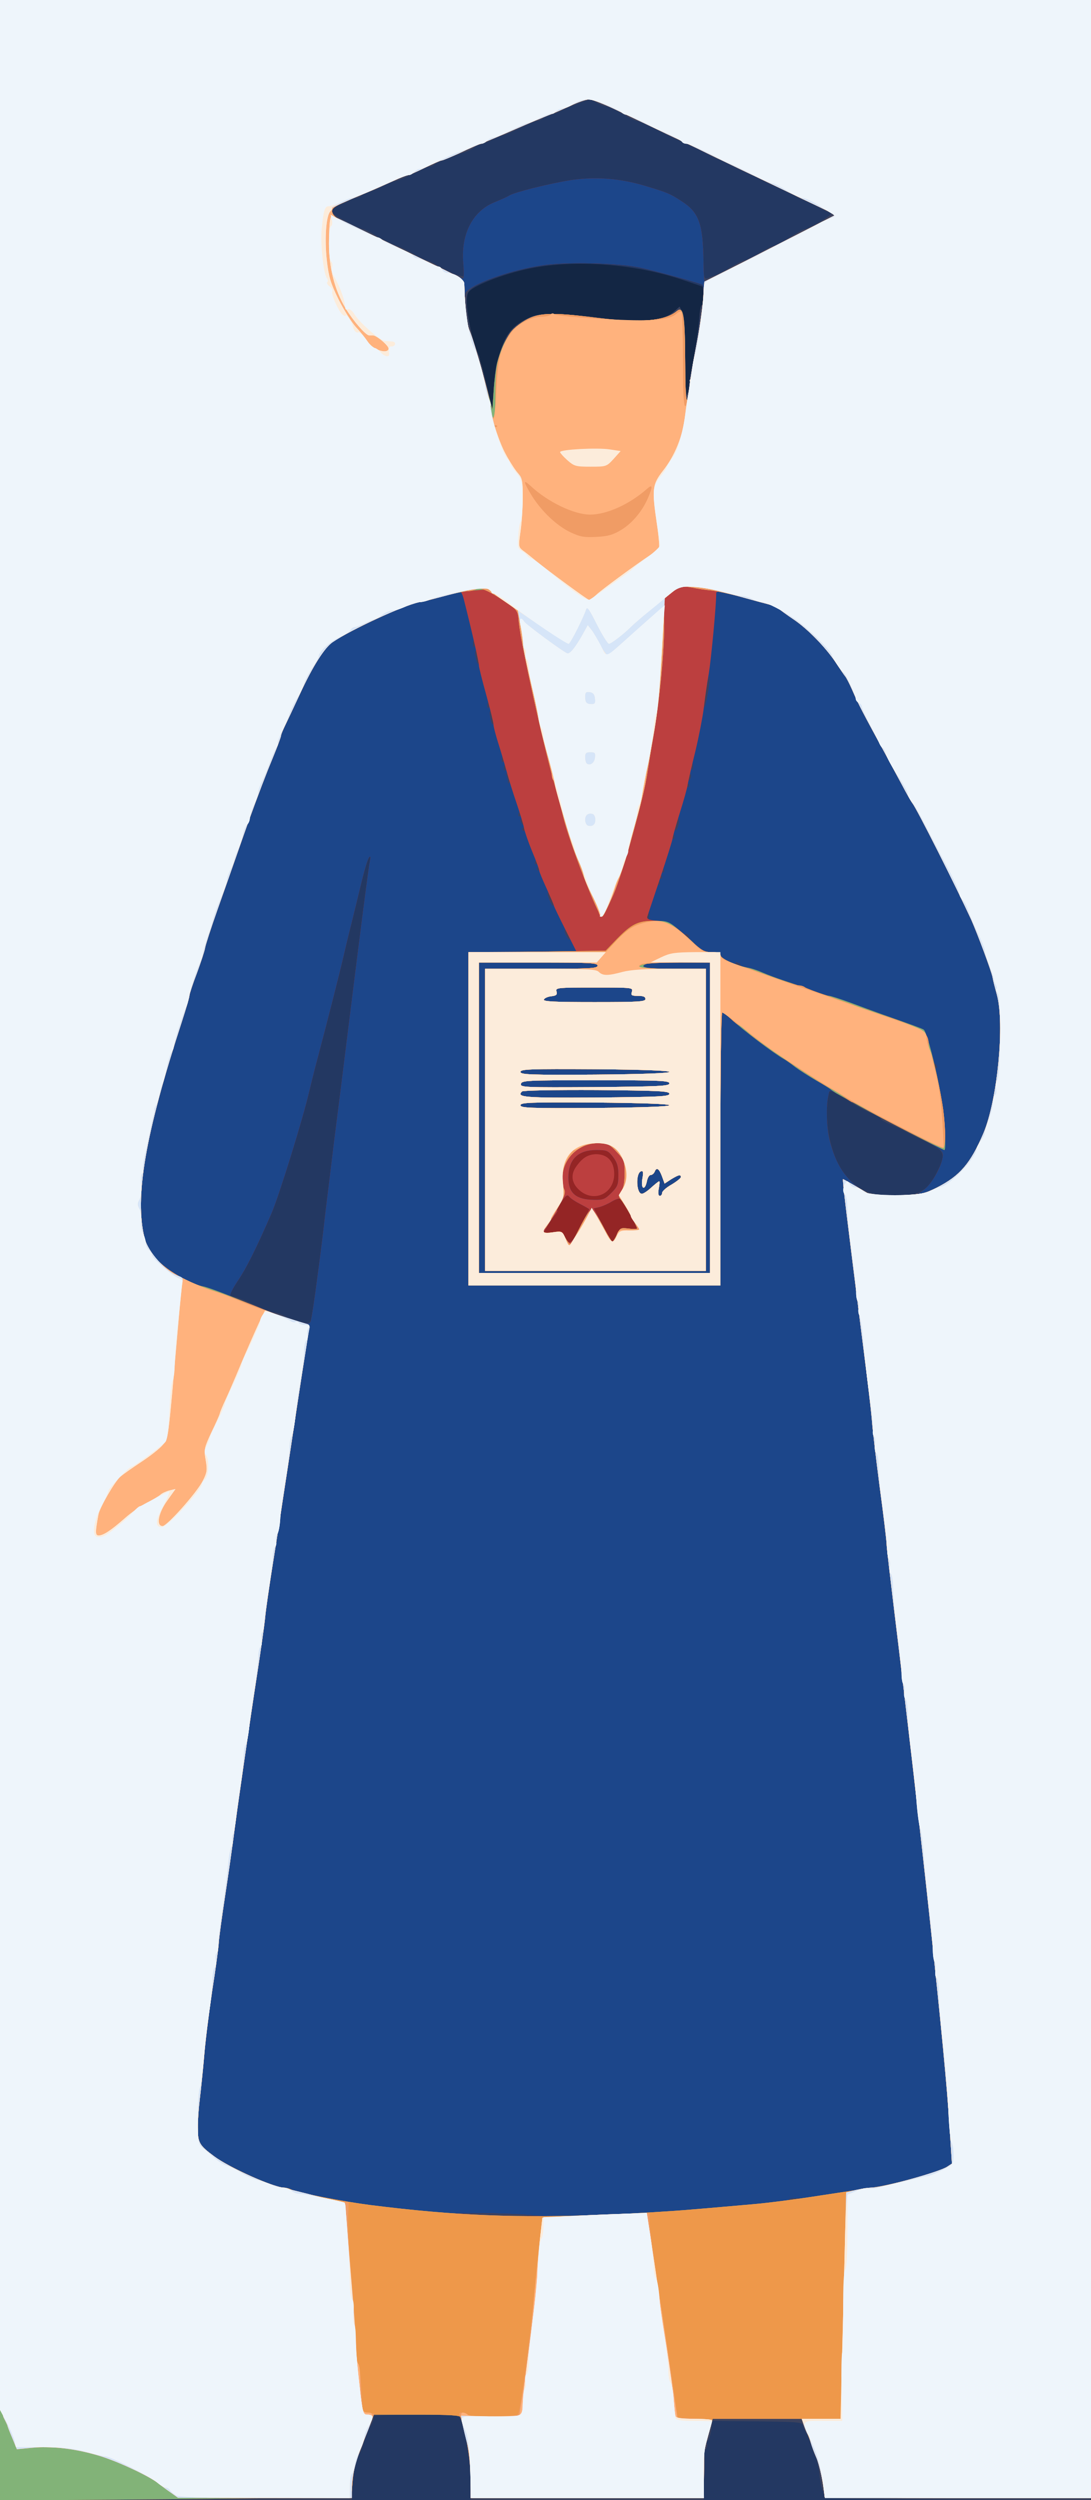<!DOCTYPE svg PUBLIC "-//W3C//DTD SVG 20010904//EN" "http://www.w3.org/TR/2001/REC-SVG-20010904/DTD/svg10.dtd">
<svg version="1.0" xmlns="http://www.w3.org/2000/svg" width="524px" height="1200px" viewBox="0 0 5240 12000" preserveAspectRatio="xMidYMid meet">
<rect x="0" y="0" width="5240" height="12000" fill="#808080" stroke="none"/>
<g id="layer101" fill="#132644" stroke="none">
<path d="M0 6000 l0 -6000 2620 0 2620 0 0 6000 0 6000 -2620 0 -2620 0 0 -6000z"/>
</g>
<g id="layer102" fill="#233862" stroke="none">
<path d="M0 6000 l0 -6000 2620 0 2620 0 0 6000 0 6000 -2620 0 -2620 0 0 -6000z m2384 -4245 c34 -136 63 -181 139 -221 45 -23 63 -27 137 -26 47 0 139 7 205 16 208 28 316 20 372 -28 l27 -24 13 25 c9 18 13 79 13 215 0 118 4 187 10 183 5 -3 9 -18 8 -33 0 -15 8 -72 20 -127 11 -55 23 -136 27 -180 4 -44 11 -85 17 -92 5 -6 8 -29 6 -49 l-3 -38 -95 -32 c-230 -78 -516 -99 -732 -56 -131 26 -286 87 -300 118 -18 39 9 202 49 294 4 8 8 20 8 25 1 6 4 17 7 25 3 8 16 60 29 115 l24 100 6 -90 c3 -49 9 -103 13 -120z"/>
</g>
<g id="layer103" fill="#3b425e" stroke="none">
<path d="M0 6000 l0 -6000 2620 0 2620 0 0 6000 0 6000 -642 -2 c-535 -3 -643 -5 -640 -17 1 -7 -1 -18 -6 -25 -5 -6 -12 -40 -16 -75 -3 -35 -12 -77 -20 -92 -8 -16 -17 -43 -21 -61 -4 -18 -13 -40 -20 -48 -7 -8 -15 -24 -17 -35 -3 -19 -12 -20 -219 -23 l-217 -2 -6 45 c-4 24 -11 47 -17 50 -5 4 -7 11 -3 16 3 5 1 16 -5 23 -7 8 -11 18 -10 22 1 5 1 57 0 117 l-1 107 -560 0 -560 0 0 -102 c-1 -97 -30 -259 -53 -295 -6 -10 -60 -13 -213 -13 -123 0 -203 4 -199 9 3 5 -3 24 -14 43 -11 18 -25 53 -32 78 -7 25 -18 52 -24 60 -16 21 -35 112 -35 171 l0 49 -845 0 -845 0 0 -6000z m1525 125 c15 -110 31 -240 36 -290 6 -49 26 -211 44 -360 19 -148 50 -396 69 -550 60 -483 97 -769 103 -795 4 -17 2 -22 -4 -15 -6 6 -23 62 -38 125 -15 63 -38 156 -50 205 -13 50 -28 115 -35 145 -14 62 -76 307 -122 480 -17 63 -36 140 -43 170 -31 133 -143 495 -181 584 -72 166 -122 266 -161 323 -24 35 -43 65 -43 67 0 2 12 7 27 11 15 3 61 22 102 41 40 19 81 34 90 34 9 0 30 7 46 16 17 9 50 21 75 28 38 10 46 9 52 -4 4 -8 19 -105 33 -215z m2900 -408 c31 -17 48 -37 73 -87 50 -99 47 -105 -88 -168 -25 -12 -56 -28 -70 -36 -14 -7 -44 -22 -67 -31 -24 -10 -43 -21 -43 -25 0 -5 -19 -15 -42 -25 -23 -9 -64 -31 -92 -48 -28 -18 -65 -40 -82 -50 l-31 -17 -7 38 c-22 135 26 322 102 395 59 57 108 74 212 75 79 0 102 -3 135 -21z m-2041 -3962 c34 -136 63 -181 139 -221 45 -23 62 -26 142 -26 49 1 141 8 204 16 203 28 313 19 368 -28 l27 -24 13 25 c9 18 13 80 13 216 0 116 4 187 9 181 5 -5 12 -32 15 -59 3 -28 14 -98 26 -155 11 -58 20 -128 20 -157 0 -28 5 -55 10 -58 12 -7 13 -92 2 -99 -13 -7 -226 -66 -297 -81 -90 -20 -306 -28 -430 -16 -78 7 -142 20 -220 46 -125 41 -173 67 -181 99 -12 48 17 202 53 286 4 8 8 20 8 25 1 6 4 17 7 25 3 8 16 60 29 115 l24 100 6 -90 c3 -49 9 -103 13 -120z m1050 -433 c10 -3 44 -20 74 -39 31 -18 61 -33 68 -33 7 0 39 -16 71 -35 32 -19 64 -35 71 -35 7 0 41 -18 74 -40 34 -22 68 -40 74 -40 7 0 41 -17 75 -37 49 -30 58 -39 43 -43 -10 -3 -30 -13 -44 -22 -14 -9 -45 -24 -70 -34 -25 -9 -52 -23 -61 -31 -8 -7 -19 -13 -23 -13 -8 0 -112 -47 -136 -61 -8 -5 -26 -14 -40 -20 -57 -23 -110 -51 -116 -60 -3 -5 -13 -9 -22 -9 -10 0 -42 -13 -72 -30 -30 -16 -62 -32 -70 -35 -30 -12 -127 -57 -191 -91 -37 -19 -73 -34 -80 -34 -8 0 -40 -16 -72 -35 -32 -19 -66 -35 -75 -35 -9 0 -30 -8 -47 -18 -28 -18 -31 -17 -90 5 -33 13 -72 30 -87 38 -14 8 -35 15 -46 15 -11 0 -25 7 -32 15 -7 8 -20 15 -29 15 -9 0 -47 16 -85 35 -39 19 -75 35 -81 35 -6 0 -33 11 -60 25 -27 13 -52 22 -56 20 -4 -3 -12 2 -19 10 -7 8 -26 19 -44 24 -72 23 -138 49 -149 60 -6 6 -17 11 -24 11 -7 0 -21 4 -31 9 -51 29 -126 61 -138 61 -9 0 -35 11 -60 25 -25 14 -53 25 -63 25 -10 0 -24 7 -31 15 -7 8 -20 15 -29 15 -9 0 -25 6 -36 14 -11 7 -34 17 -52 20 -30 7 -38 26 -17 45 16 15 125 71 137 71 7 0 37 15 68 34 30 18 73 39 94 46 21 7 59 26 84 41 25 16 51 29 59 29 8 0 36 13 62 29 26 16 64 34 84 40 l37 10 -6 -72 c-12 -134 48 -246 152 -287 32 -13 63 -27 68 -31 20 -15 201 -60 300 -75 119 -17 236 -8 360 30 102 31 112 35 166 70 86 55 106 109 108 295 1 75 3 82 19 76 9 -4 25 -10 36 -13z"/>
</g>
<g id="layer104" fill="#942525" stroke="none">
<path d="M0 6000 l0 -6000 2620 0 2620 0 0 5995 0 5995 -640 0 c-352 0 -640 -2 -640 -4 0 -27 -24 -163 -29 -171 -5 -5 -16 -32 -26 -60 -9 -27 -21 -59 -26 -70 -5 -11 -13 -32 -19 -47 l-10 -28 -213 0 -214 0 -22 79 c-12 44 -21 83 -20 88 1 4 1 54 0 111 l-1 102 -560 0 -560 0 0 -97 c0 -85 -14 -172 -46 -290 -3 -10 -53 -13 -211 -13 l-208 0 -33 88 c-19 48 -40 105 -49 127 -8 22 -17 72 -20 111 l-6 71 -630 6 c-347 4 -726 7 -844 7 l-213 0 0 -6000z m2520 4630 c-52 -4 -149 -7 -215 -7 l-120 1 135 6 c74 3 171 6 215 6 l80 1 -95 -7z m1311 -78 c-18 -2 -37 0 -42 5 -5 5 11 6 34 3 41 -4 41 -5 8 -8z m-2306 -4427 c15 -110 31 -240 36 -290 6 -49 26 -211 44 -360 19 -148 50 -396 69 -550 60 -483 97 -769 103 -795 4 -17 2 -22 -4 -15 -6 6 -23 62 -38 125 -15 63 -38 156 -50 205 -13 50 -28 115 -35 145 -14 62 -76 307 -122 480 -17 63 -36 140 -43 170 -31 133 -143 495 -181 584 -72 166 -122 266 -162 324 -24 36 -40 68 -35 72 4 5 29 15 56 24 26 9 75 28 110 43 34 14 96 37 137 49 69 20 76 21 82 6 4 -10 19 -107 33 -217z m2912 -414 c43 -31 97 -134 91 -173 -2 -17 -36 -39 -153 -99 -82 -42 -193 -100 -245 -129 -159 -89 -144 -84 -151 -52 -12 48 -9 155 5 212 30 121 79 194 163 246 33 21 51 23 144 24 101 0 108 -1 146 -29z m54 -604 c-10 -9 -11 -8 -5 6 3 10 9 15 12 12 3 -3 0 -11 -7 -18z m-314 -264 c-4 -3 -10 -3 -14 0 -3 4 0 7 7 7 7 0 10 -3 7 -7z m-622 -213 c-3 -5 -12 -10 -18 -10 -7 0 -6 4 3 10 19 12 23 12 15 0z m-827 -145 c-6 -14 -13 -23 -15 -21 -5 5 15 46 22 46 3 0 -1 -11 -7 -25z m582 11 c0 -3 -5 -8 -12 -12 -7 -4 -8 -3 -4 4 7 12 16 16 16 8z m-193 -98 c2 -17 0 -19 -7 -8 -5 8 -6 18 -4 22 8 12 10 10 11 -14z m-471 -89 c-9 -19 -15 -29 -16 -22 0 15 22 64 27 60 2 -2 -3 -19 -11 -38z m521 -76 c-4 -3 -7 0 -7 7 0 7 3 10 7 7 3 -4 3 -10 0 -14z m10 -30 c-4 -3 -7 0 -7 7 0 7 3 10 7 7 3 -4 3 -10 0 -14z m10 -30 c-4 -3 -7 0 -7 7 0 7 3 10 7 7 3 -4 3 -10 0 -14z m-600 -10 c-4 -3 -7 0 -7 7 0 7 3 10 7 7 3 -4 3 -10 0 -14z m-10 -30 c-4 -3 -7 0 -7 7 0 7 3 10 7 7 3 -4 3 -10 0 -14z m660 -125 c-3 -8 -6 -5 -6 6 -1 11 2 17 5 13 3 -3 4 -12 1 -19z m-720 -35 c-4 -3 -7 0 -7 7 0 7 3 10 7 7 3 -4 3 -10 0 -14z m743 -27 c0 -26 -6 -18 -14 19 -5 22 -4 26 4 15 5 -8 10 -24 10 -34z m-747 -1 c-3 -9 -8 -14 -10 -11 -3 3 -2 9 2 15 9 16 15 13 8 -4z m-16 -42 c-4 -3 -7 0 -7 7 0 7 3 10 7 7 3 -4 3 -10 0 -14z m810 -140 c-4 -3 -7 0 -7 7 0 7 3 10 7 7 3 -4 3 -10 0 -14z m-867 -40 c-11 -17 -11 -17 -6 0 3 10 6 24 7 30 0 9 2 9 5 0 3 -7 0 -20 -6 -30z m878 -4 c-3 -8 -7 -3 -11 10 -4 17 -3 21 5 13 5 -5 8 -16 6 -23z m-891 -41 c-3 -8 -6 -5 -6 6 -1 11 2 17 5 13 3 -3 4 -12 1 -19z m900 -10 c-3 -7 -5 -2 -5 12 0 14 2 19 5 13 2 -7 2 -19 0 -25z m-910 -30 c-3 -8 -6 -5 -6 6 -1 11 2 17 5 13 3 -3 4 -12 1 -19z m-52 -198 c-9 -41 -17 -33 -9 9 4 17 9 30 11 27 3 -2 2 -19 -2 -36z m1043 -190 c0 -14 -6 7 -14 45 -7 39 -13 81 -12 95 0 14 6 -6 14 -45 7 -38 13 -81 12 -95z m-1061 128 c-3 -8 -6 -5 -6 6 -1 11 2 17 5 13 3 -3 4 -12 1 -19z m-52 -228 c-9 -41 -17 -33 -9 9 4 17 9 30 11 27 3 -2 2 -19 -2 -36z m-18 -72 c-3 -7 -5 -2 -5 12 0 14 2 19 5 13 2 -7 2 -19 0 -25z m111 -1338 c27 -99 60 -153 119 -193 72 -47 129 -51 363 -21 205 25 324 15 380 -32 33 -28 40 15 41 243 1 206 8 236 23 98 3 -27 17 -108 31 -180 29 -154 42 -280 28 -288 -13 -8 -223 -66 -298 -82 -90 -20 -306 -28 -430 -16 -152 14 -371 87 -408 135 -11 15 2 144 19 185 13 32 67 213 96 326 l13 50 6 -90 c3 -49 11 -110 17 -135z m1239 -512 c131 -67 272 -138 313 -159 l75 -38 -160 -76 c-88 -42 -212 -101 -275 -131 -63 -30 -146 -70 -185 -89 -38 -19 -126 -61 -195 -93 -69 -33 -174 -83 -235 -112 -60 -29 -121 -53 -136 -53 -14 0 -55 14 -92 32 -38 17 -85 38 -105 45 -20 8 -91 37 -157 66 -66 29 -136 58 -156 66 -20 7 -71 29 -112 49 -42 19 -80 35 -85 35 -6 0 -42 16 -81 35 -39 19 -75 35 -81 35 -5 0 -38 13 -72 29 -35 16 -90 40 -123 54 -161 67 -170 72 -170 92 0 10 11 25 25 32 31 16 293 142 465 224 72 34 134 64 138 66 5 3 6 -30 2 -73 -12 -142 46 -252 152 -294 32 -13 63 -27 68 -31 20 -15 201 -60 300 -75 119 -17 236 -8 360 30 102 31 112 35 166 70 87 55 106 109 108 299 1 48 3 87 5 87 3 0 112 -55 243 -122z"/>
</g>
<g id="layer105" fill="#1c468a" stroke="none">
<path d="M0 6000 l0 -6000 2620 0 2620 0 0 5995 0 5995 -640 0 c-352 0 -640 -2 -640 -4 0 -27 -24 -163 -29 -171 -5 -5 -16 -32 -26 -60 -9 -27 -21 -59 -26 -70 -5 -11 -13 -32 -19 -47 l-10 -28 -213 0 -214 0 -22 79 c-12 44 -21 83 -20 88 1 4 1 54 0 111 l-1 102 -560 0 -560 0 0 -97 c0 -85 -14 -172 -46 -290 -3 -10 -53 -13 -211 -13 l-208 0 -33 88 c-19 48 -40 105 -49 127 -8 22 -17 72 -20 111 l-6 71 -630 6 c-347 4 -726 7 -844 7 l-213 0 0 -6000z m2520 4630 c-52 -4 -149 -7 -215 -7 l-120 1 135 6 c74 3 171 6 215 6 l80 1 -95 -7z m1311 -78 c-18 -2 -37 0 -42 5 -5 5 11 6 34 3 41 -4 41 -5 8 -8z m-2306 -4427 c15 -110 31 -240 36 -290 6 -49 26 -211 44 -360 19 -148 50 -396 69 -550 60 -483 97 -769 103 -795 4 -17 2 -22 -4 -15 -6 6 -23 62 -38 125 -15 63 -38 156 -50 205 -13 50 -28 115 -35 145 -14 62 -76 307 -122 480 -17 63 -36 140 -43 170 -31 133 -143 495 -181 584 -72 166 -122 266 -162 324 -24 36 -40 68 -35 72 4 5 29 15 56 24 26 9 75 28 110 43 34 14 96 37 137 49 69 20 76 21 82 6 4 -10 19 -107 33 -217z m1269 -250 c20 -38 36 -70 36 -71 0 -1 -19 -12 -42 -24 -24 -12 -48 -28 -54 -36 -9 -12 -16 -7 -38 26 -14 22 -23 40 -20 40 4 0 0 8 -8 18 -8 9 -25 34 -38 55 l-23 39 46 -7 c44 -7 46 -6 62 25 21 40 28 34 79 -65z m169 51 c15 -32 18 -34 56 -29 23 3 41 3 41 0 0 -11 -72 -137 -81 -143 -5 -3 -24 3 -42 14 -17 11 -44 22 -58 26 l-27 6 42 80 c22 44 43 80 46 80 4 0 14 -15 23 -34z m-27 -200 c30 -30 34 -40 34 -87 0 -40 -6 -60 -26 -86 -23 -30 -29 -33 -80 -33 -88 0 -134 45 -134 132 0 75 36 106 124 107 42 1 52 -3 82 -33z m1501 -15 c43 -31 97 -134 91 -173 -2 -17 -36 -39 -153 -99 -82 -42 -193 -100 -245 -129 -159 -89 -144 -84 -151 -52 -12 48 -9 155 5 212 30 121 79 194 163 246 33 21 51 23 144 24 101 0 108 -1 146 -29z m54 -604 c-10 -9 -11 -8 -5 6 3 10 9 15 12 12 3 -3 0 -11 -7 -18z m-314 -264 c-4 -3 -10 -3 -14 0 -3 4 0 7 7 7 7 0 10 -3 7 -7z m-622 -213 c-3 -5 -12 -10 -18 -10 -7 0 -6 4 3 10 19 12 23 12 15 0z m-827 -145 c-6 -14 -13 -23 -15 -21 -5 5 15 46 22 46 3 0 -1 -11 -7 -25z m582 11 c0 -3 -5 -8 -12 -12 -7 -4 -8 -3 -4 4 7 12 16 16 16 8z m-193 -98 c2 -17 0 -19 -7 -8 -5 8 -6 18 -4 22 8 12 10 10 11 -14z m-471 -89 c-9 -19 -15 -29 -16 -22 0 15 22 64 27 60 2 -2 -3 -19 -11 -38z m521 -76 c-4 -3 -7 0 -7 7 0 7 3 10 7 7 3 -4 3 -10 0 -14z m10 -30 c-4 -3 -7 0 -7 7 0 7 3 10 7 7 3 -4 3 -10 0 -14z m10 -30 c-4 -3 -7 0 -7 7 0 7 3 10 7 7 3 -4 3 -10 0 -14z m-600 -10 c-4 -3 -7 0 -7 7 0 7 3 10 7 7 3 -4 3 -10 0 -14z m-10 -30 c-4 -3 -7 0 -7 7 0 7 3 10 7 7 3 -4 3 -10 0 -14z m660 -125 c-3 -8 -6 -5 -6 6 -1 11 2 17 5 13 3 -3 4 -12 1 -19z m-720 -35 c-4 -3 -7 0 -7 7 0 7 3 10 7 7 3 -4 3 -10 0 -14z m743 -27 c0 -26 -6 -18 -14 19 -5 22 -4 26 4 15 5 -8 10 -24 10 -34z m-747 -1 c-3 -9 -8 -14 -10 -11 -3 3 -2 9 2 15 9 16 15 13 8 -4z m-16 -42 c-4 -3 -7 0 -7 7 0 7 3 10 7 7 3 -4 3 -10 0 -14z m810 -140 c-4 -3 -7 0 -7 7 0 7 3 10 7 7 3 -4 3 -10 0 -14z m-867 -40 c-11 -17 -11 -17 -6 0 3 10 6 24 7 30 0 9 2 9 5 0 3 -7 0 -20 -6 -30z m878 -4 c-3 -8 -7 -3 -11 10 -4 17 -3 21 5 13 5 -5 8 -16 6 -23z m-891 -41 c-3 -8 -6 -5 -6 6 -1 11 2 17 5 13 3 -3 4 -12 1 -19z m900 -10 c-3 -7 -5 -2 -5 12 0 14 2 19 5 13 2 -7 2 -19 0 -25z m-910 -30 c-3 -8 -6 -5 -6 6 -1 11 2 17 5 13 3 -3 4 -12 1 -19z m-52 -198 c-9 -41 -17 -33 -9 9 4 17 9 30 11 27 3 -2 2 -19 -2 -36z m1043 -190 c0 -14 -6 7 -14 45 -7 39 -13 81 -12 95 0 14 6 -6 14 -45 7 -38 13 -81 12 -95z m-1061 128 c-3 -8 -6 -5 -6 6 -1 11 2 17 5 13 3 -3 4 -12 1 -19z m-52 -228 c-9 -41 -17 -33 -9 9 4 17 9 30 11 27 3 -2 2 -19 -2 -36z m-18 -72 c-3 -7 -5 -2 -5 12 0 14 2 19 5 13 2 -7 2 -19 0 -25z m111 -1338 c27 -99 60 -153 119 -193 72 -47 129 -51 363 -21 205 25 324 15 380 -32 33 -28 40 15 41 243 1 206 8 236 23 98 3 -27 17 -108 31 -180 29 -154 42 -280 28 -288 -13 -8 -223 -66 -298 -82 -90 -20 -306 -28 -430 -16 -152 14 -371 87 -408 135 -11 15 2 144 19 185 13 32 67 213 96 326 l13 50 6 -90 c3 -49 11 -110 17 -135z m1239 -512 c131 -67 272 -138 313 -159 l75 -38 -160 -76 c-88 -42 -212 -101 -275 -131 -63 -30 -146 -70 -185 -89 -38 -19 -126 -61 -195 -93 -69 -33 -174 -83 -235 -112 -60 -29 -121 -53 -136 -53 -14 0 -55 14 -92 32 -38 17 -85 38 -105 45 -20 8 -91 37 -157 66 -66 29 -136 58 -156 66 -20 7 -71 29 -112 49 -42 19 -80 35 -85 35 -6 0 -42 16 -81 35 -39 19 -75 35 -81 35 -5 0 -38 13 -72 29 -35 16 -90 40 -123 54 -161 67 -170 72 -170 92 0 10 11 25 25 32 31 16 293 142 465 224 72 34 134 64 138 66 5 3 6 -30 2 -73 -12 -142 46 -252 152 -294 32 -13 63 -27 68 -31 20 -15 201 -60 300 -75 119 -17 236 -8 360 30 102 31 112 35 166 70 87 55 106 109 108 299 1 48 3 87 5 87 3 0 112 -55 243 -122z"/>
</g>
<g id="layer106" fill="#bc3f3f" stroke="none">
<path d="M0 6000 l0 -6000 2620 0 2620 0 0 5995 0 5995 -640 0 c-352 0 -640 -2 -640 -4 0 -27 -24 -163 -29 -171 -5 -5 -16 -32 -26 -60 -9 -27 -21 -59 -26 -70 -5 -11 -13 -32 -19 -47 l-10 -28 -213 0 -214 0 -22 79 c-12 44 -21 83 -20 88 1 4 1 54 0 111 l-1 102 -560 0 -560 0 0 -97 c0 -85 -14 -172 -46 -290 -3 -10 -53 -13 -211 -13 l-208 0 -33 88 c-19 48 -40 105 -49 127 -8 22 -17 72 -20 111 l-6 71 -630 6 c-347 4 -726 7 -844 7 l-213 0 0 -6000z m2915 4630 c138 -6 322 -17 410 -25 88 -7 219 -19 290 -25 72 -6 218 -25 325 -42 107 -16 222 -34 256 -39 97 -13 317 -75 353 -99 l23 -15 -12 -185 c-19 -324 -137 -1422 -266 -2475 -19 -159 -36 -301 -36 -315 0 -14 -15 -140 -34 -280 -18 -140 -35 -284 -37 -320 -3 -36 -21 -191 -41 -345 -80 -629 -101 -805 -97 -805 3 0 36 19 74 41 l69 41 122 -4 c112 -5 126 -8 186 -38 110 -56 161 -115 223 -260 68 -161 103 -526 65 -665 -9 -33 -19 -71 -21 -85 -6 -30 -71 -205 -102 -275 -72 -157 -262 -534 -283 -560 -5 -6 -28 -46 -51 -90 -24 -44 -55 -102 -70 -130 -118 -216 -137 -252 -170 -328 -12 -27 -26 -54 -31 -60 -6 -7 -26 -37 -46 -67 -48 -72 -135 -162 -204 -208 -30 -20 -61 -43 -68 -49 -7 -7 -30 -17 -50 -22 -20 -5 -85 -23 -144 -39 -92 -25 -108 -27 -108 -14 0 59 -24 313 -36 387 -9 49 -19 123 -24 165 -5 41 -23 134 -40 205 -18 72 -34 144 -37 160 -2 17 -20 80 -39 140 -19 61 -34 115 -34 121 0 6 -26 89 -58 185 -32 96 -61 181 -63 189 -3 12 9 16 52 20 47 4 63 12 105 47 27 22 62 55 78 72 24 25 38 31 72 31 31 0 43 4 46 18 5 16 78 48 136 58 14 3 44 13 66 23 23 10 66 26 96 36 30 10 90 30 132 46 42 16 83 29 90 29 7 0 54 15 103 33 50 19 119 44 155 57 151 53 186 66 196 72 18 11 74 241 94 383 9 68 14 195 6 195 -7 0 -313 -158 -405 -209 -51 -29 -103 -57 -115 -64 -11 -7 -23 -15 -26 -18 -3 -3 -34 -23 -70 -43 -36 -21 -81 -50 -100 -64 -19 -15 -42 -31 -52 -37 -55 -31 -203 -144 -258 -195 -18 -17 -36 -30 -41 -30 -5 0 -9 277 -9 655 l0 655 -605 0 -605 0 0 -800 0 -800 260 0 260 0 -55 -109 c-30 -60 -55 -111 -55 -115 0 -3 -16 -40 -35 -82 -19 -41 -35 -80 -35 -85 0 -6 -15 -47 -34 -92 -19 -46 -36 -96 -39 -112 -3 -17 -19 -70 -36 -120 -17 -49 -38 -117 -47 -150 -9 -33 -27 -94 -40 -135 -13 -41 -24 -83 -24 -93 0 -10 -16 -74 -35 -143 -19 -68 -35 -132 -35 -141 0 -15 -31 -153 -72 -315 -5 -21 -13 -38 -17 -38 -5 0 -48 11 -95 25 -47 14 -93 25 -101 25 -42 0 -335 135 -418 192 -39 28 -95 116 -156 248 -29 63 -62 132 -72 153 -10 21 -19 42 -19 47 0 6 -17 52 -38 103 -33 79 -71 179 -121 317 -7 19 -30 85 -51 145 -21 61 -64 182 -95 270 -31 88 -58 171 -60 185 -2 14 -20 68 -39 120 -20 52 -36 101 -36 109 0 7 -16 61 -35 120 -178 546 -230 849 -180 1046 11 43 58 108 102 142 47 35 138 80 176 87 27 5 103 34 287 109 41 17 109 41 150 53 60 18 75 26 73 41 0 10 -15 106 -32 213 -16 107 -46 303 -66 435 -20 132 -52 341 -72 465 -20 124 -37 245 -39 270 -2 25 -19 146 -38 270 -38 245 -99 668 -115 795 -6 44 -23 166 -39 270 -16 105 -30 207 -31 228 -1 21 -15 127 -32 234 -16 108 -34 251 -39 319 -6 68 -15 156 -20 196 -5 40 -10 103 -10 140 0 73 7 85 80 139 71 52 286 149 331 149 11 0 28 4 37 9 28 15 249 58 382 75 406 51 702 63 1135 46z m495 -5265 l0 -745 -144 0 c-79 0 -151 3 -160 6 -43 17 -2 24 134 24 l150 0 0 725 0 725 -530 0 -530 0 0 -725 0 -725 270 0 c233 0 270 -2 270 -15 0 -13 -38 -15 -285 -15 l-285 0 0 745 0 745 555 0 555 0 0 -745z m-616 510 c20 -38 36 -70 36 -71 0 -1 -19 -12 -42 -24 -24 -12 -48 -28 -54 -36 -9 -12 -16 -7 -38 26 -14 22 -23 40 -20 40 4 0 0 8 -8 18 -8 9 -25 34 -38 55 l-23 39 46 -7 c44 -7 46 -6 62 25 21 40 28 34 79 -65z m169 51 c15 -32 18 -34 56 -29 23 3 41 3 41 0 0 -11 -72 -137 -81 -143 -5 -3 -24 3 -42 14 -17 11 -44 22 -58 26 l-27 6 42 80 c22 44 43 80 46 80 4 0 14 -15 23 -34z m-27 -200 c30 -30 34 -40 34 -87 0 -40 -6 -60 -26 -86 -23 -30 -29 -33 -80 -33 -88 0 -134 45 -134 132 0 75 36 106 124 107 42 1 52 -3 82 -33z m244 0 c0 -8 20 -26 45 -40 25 -15 45 -31 45 -36 0 -14 -9 -12 -46 10 l-32 21 -13 -36 c-14 -37 -26 -44 -35 -20 -4 8 -12 15 -19 15 -7 0 -15 14 -18 30 -10 48 -30 37 -22 -11 6 -33 4 -40 -6 -37 -27 9 -23 108 4 108 7 0 27 -13 45 -30 18 -16 35 -30 38 -30 3 0 2 16 -2 35 -4 23 -2 35 5 35 6 0 11 -6 11 -14z m35 -421 c0 -6 -128 -11 -357 -13 -315 -2 -358 0 -358 13 0 13 43 15 358 13 229 -2 357 -7 357 -13z m0 -55 c0 -13 -47 -15 -349 -18 -205 -1 -354 2 -359 7 -28 28 11 31 356 29 305 -3 352 -5 352 -18z m0 -50 c0 -13 -46 -15 -355 -15 -331 0 -355 1 -358 18 -3 16 17 17 355 15 310 -3 358 -5 358 -18z m0 -55 c0 -6 -128 -11 -357 -13 -315 -2 -358 0 -358 13 0 13 43 15 358 13 229 -2 357 -7 357 -13z m-115 -350 c0 -11 -11 -15 -36 -15 -31 0 -35 -3 -29 -20 6 -20 2 -20 -180 -20 -181 0 -187 1 -182 19 4 16 -1 20 -26 23 -17 2 -32 9 -35 16 -3 9 50 12 242 12 212 0 246 -2 246 -15z m-712 -3055 c27 -99 60 -153 119 -193 72 -47 129 -51 363 -21 205 25 324 15 380 -32 33 -28 40 15 41 243 1 206 8 236 23 98 3 -27 17 -108 31 -180 14 -71 28 -169 32 -217 l6 -86 181 -91 c100 -51 241 -123 315 -161 l135 -69 -160 -76 c-87 -42 -211 -101 -274 -131 -63 -30 -146 -70 -185 -89 -38 -19 -126 -61 -195 -93 -69 -33 -174 -83 -235 -112 -60 -29 -121 -53 -136 -53 -14 0 -55 14 -92 32 -38 17 -85 38 -105 45 -20 8 -91 37 -157 66 -66 29 -136 58 -156 66 -20 7 -71 29 -112 49 -42 19 -80 35 -85 35 -6 0 -42 16 -81 35 -39 19 -75 35 -81 35 -5 0 -38 13 -72 29 -35 16 -90 40 -123 54 -161 67 -170 72 -170 92 0 10 11 25 25 32 28 14 259 125 473 228 114 55 137 69 137 88 3 115 11 190 24 222 15 35 67 212 98 330 l13 50 6 -90 c3 -49 11 -110 17 -135z"/>
<path d="M2781 5711 c-36 -33 -41 -73 -14 -111 30 -43 57 -59 96 -60 55 0 87 35 87 95 0 96 -100 140 -169 76z"/>
</g>
<g id="layer107" fill="#82b378" stroke="none">
<path d="M0 6000 l0 -6000 2620 0 2620 0 0 5995 0 5995 -640 0 c-352 0 -640 -2 -640 -4 0 -27 -24 -163 -29 -171 -5 -5 -16 -32 -26 -60 -9 -27 -21 -59 -26 -70 -5 -11 -13 -32 -19 -47 l-10 -28 -213 0 -214 0 -22 79 c-12 44 -21 83 -20 88 1 4 1 54 0 111 l-1 102 -560 0 -560 0 0 -97 c0 -85 -14 -172 -46 -290 -3 -10 -53 -13 -211 -13 l-208 0 -33 88 c-19 48 -40 105 -49 127 -8 22 -17 72 -20 111 l-6 71 -630 6 c-347 4 -726 7 -844 7 l-213 0 0 -6000z m2915 4630 c138 -6 322 -17 410 -25 88 -7 219 -19 290 -25 72 -6 218 -25 325 -42 107 -16 222 -34 256 -39 97 -13 317 -75 353 -99 l23 -15 -12 -185 c-19 -324 -137 -1422 -266 -2475 -19 -159 -36 -301 -36 -315 0 -14 -15 -140 -34 -280 -18 -140 -35 -284 -37 -320 -3 -36 -21 -191 -41 -345 -80 -629 -101 -805 -97 -805 3 0 36 19 74 41 l69 41 122 -4 c112 -5 126 -8 186 -38 110 -56 161 -115 223 -260 68 -161 103 -526 65 -665 -9 -33 -19 -71 -21 -85 -6 -30 -71 -205 -102 -275 -72 -157 -262 -534 -283 -560 -5 -6 -28 -46 -51 -90 -24 -44 -55 -102 -70 -130 -118 -216 -137 -252 -170 -328 -12 -27 -26 -54 -31 -60 -6 -7 -26 -37 -46 -67 -48 -72 -135 -162 -204 -208 -30 -20 -61 -43 -68 -49 -7 -7 -30 -17 -50 -22 -20 -5 -82 -22 -137 -37 -55 -15 -118 -28 -140 -30 -22 -2 -64 -8 -93 -14 -52 -9 -55 -9 -93 22 l-39 31 0 122 c0 139 -22 366 -51 535 -11 63 -24 142 -29 175 -15 115 -120 489 -166 593 -36 81 -47 102 -53 102 -18 0 -158 -362 -186 -480 -7 -30 -24 -93 -37 -140 -53 -179 -167 -694 -176 -793 l-5 -58 -75 -50 -76 -50 -68 6 c-38 3 -107 17 -154 30 -46 14 -91 25 -99 25 -42 0 -335 135 -418 192 -39 28 -95 116 -156 248 -29 63 -62 132 -72 153 -10 21 -19 42 -19 47 0 6 -17 52 -38 103 -33 79 -71 179 -121 317 -7 19 -30 85 -51 145 -21 61 -64 182 -95 270 -31 88 -58 171 -60 185 -2 14 -20 68 -39 120 -20 52 -36 101 -36 109 0 7 -16 61 -35 120 -178 546 -230 849 -180 1046 11 43 58 108 102 142 47 35 138 80 176 87 27 5 103 34 287 109 41 17 109 41 150 53 60 18 75 26 73 41 0 10 -15 106 -32 213 -16 107 -46 303 -66 435 -20 132 -52 341 -72 465 -20 124 -37 245 -39 270 -2 25 -19 146 -38 270 -38 245 -99 668 -115 795 -6 44 -23 166 -39 270 -16 105 -30 207 -31 228 -1 21 -15 127 -32 234 -16 108 -34 251 -39 319 -6 68 -15 156 -20 196 -5 40 -10 103 -10 140 0 73 7 85 80 139 71 52 286 149 331 149 11 0 28 4 37 9 28 15 249 58 382 75 406 51 702 63 1135 46z m-527 -8890 c27 -99 60 -153 119 -193 72 -47 129 -51 363 -21 205 25 324 15 380 -32 33 -28 40 15 41 243 1 206 8 236 23 98 3 -27 17 -108 31 -180 14 -71 28 -169 32 -217 l6 -86 181 -91 c100 -51 241 -123 315 -161 l135 -69 -160 -76 c-87 -42 -211 -101 -274 -131 -63 -30 -146 -70 -185 -89 -38 -19 -126 -61 -195 -93 -69 -33 -174 -83 -235 -112 -60 -29 -121 -53 -136 -53 -14 0 -55 14 -92 32 -38 17 -85 38 -105 45 -20 8 -91 37 -157 66 -66 29 -136 58 -156 66 -20 7 -71 29 -112 49 -42 19 -80 35 -85 35 -6 0 -42 16 -81 35 -39 19 -75 35 -81 35 -5 0 -38 13 -72 29 -35 16 -90 40 -123 54 -161 67 -170 72 -170 92 0 10 11 25 25 32 28 14 259 125 473 228 114 55 137 69 137 88 3 115 11 190 24 222 15 35 67 212 98 330 l13 50 6 -90 c3 -49 11 -110 17 -135z"/>
<path d="M2250 5371 l0 -798 329 -5 330 -5 54 -56 c71 -73 101 -87 181 -87 63 0 67 1 123 49 32 26 69 60 82 75 19 20 34 26 67 26 31 0 43 4 46 18 5 16 78 48 136 58 14 3 44 13 66 23 23 10 66 26 96 36 30 10 90 30 132 46 42 16 83 29 90 29 7 0 54 15 103 33 50 19 119 44 155 57 151 53 186 66 196 72 18 11 74 241 94 383 9 68 14 195 6 195 -7 0 -313 -158 -405 -209 -51 -29 -103 -57 -115 -64 -11 -7 -23 -15 -26 -18 -3 -3 -34 -23 -70 -43 -36 -21 -81 -50 -100 -64 -19 -15 -42 -31 -52 -37 -55 -31 -203 -144 -258 -195 -18 -17 -36 -30 -41 -30 -5 0 -9 277 -9 655 l0 655 -605 0 -605 0 0 -799z m1160 -6 l0 -745 -144 0 c-79 0 -151 3 -160 6 -43 17 -2 24 134 24 l150 0 0 725 0 725 -530 0 -530 0 0 -725 0 -725 270 0 c233 0 270 -2 270 -15 0 -13 -38 -15 -285 -15 l-285 0 0 745 0 745 555 0 555 0 0 -745z m-631 538 c19 -38 40 -76 49 -85 14 -16 16 -16 31 5 9 12 30 48 46 79 17 32 33 58 36 58 3 0 13 -15 22 -34 15 -32 18 -34 56 -29 23 3 41 3 41 -1 0 -10 -61 -119 -78 -138 -12 -15 -12 -20 2 -40 11 -15 16 -44 16 -86 0 -59 -2 -65 -38 -103 -32 -35 -43 -41 -82 -42 -92 -3 -169 63 -178 152 -2 26 1 57 7 68 9 17 3 34 -34 98 -24 43 -49 83 -55 89 -20 20 -9 27 34 21 42 -7 45 -6 60 24 9 17 20 31 24 31 5 0 23 -30 41 -67z m401 -177 c0 -8 20 -26 45 -40 25 -15 45 -31 45 -36 0 -14 -9 -12 -46 10 l-32 21 -13 -36 c-14 -37 -26 -44 -35 -20 -4 8 -12 15 -19 15 -7 0 -15 14 -18 30 -10 48 -30 37 -22 -11 6 -33 4 -40 -6 -37 -27 9 -23 108 4 108 7 0 27 -13 45 -30 18 -16 35 -30 38 -30 3 0 2 16 -2 35 -4 23 -2 35 5 35 6 0 11 -6 11 -14z m35 -421 c0 -6 -128 -11 -357 -13 -315 -2 -358 0 -358 13 0 13 43 15 358 13 229 -2 357 -7 357 -13z m0 -55 c0 -13 -47 -15 -349 -18 -205 -1 -354 2 -359 7 -28 28 11 31 356 29 305 -3 352 -5 352 -18z m0 -50 c0 -13 -46 -15 -355 -15 -331 0 -355 1 -358 18 -3 16 17 17 355 15 310 -3 358 -5 358 -18z m0 -55 c0 -6 -128 -11 -357 -13 -315 -2 -358 0 -358 13 0 13 43 15 358 13 229 -2 357 -7 357 -13z m-115 -350 c0 -11 -11 -15 -36 -15 -31 0 -35 -3 -29 -20 6 -20 2 -20 -180 -20 -181 0 -187 1 -182 19 4 16 -1 20 -26 23 -17 2 -32 9 -35 16 -3 9 50 12 242 12 212 0 246 -2 246 -15z"/>
</g>
<g id="layer108" fill="#ee984a" stroke="none">
<path d="M820 11964 c-19 -13 -43 -31 -54 -40 -40 -34 -185 -103 -278 -133 -115 -36 -236 -52 -335 -42 l-72 7 -23 -56 c-13 -30 -23 -57 -23 -60 -1 -3 -9 -19 -18 -37 -16 -30 -17 -381 -17 -5818 l0 -5785 2620 0 2620 0 0 5995 0 5995 -640 0 c-352 0 -640 -2 -640 -4 0 -27 -24 -163 -29 -171 -5 -5 -16 -32 -26 -60 -9 -27 -21 -59 -26 -70 -5 -11 -13 -32 -19 -47 l-10 -28 -213 0 -214 0 -22 79 c-12 44 -21 83 -20 88 1 4 1 54 0 111 l-1 102 -560 0 -560 0 0 -97 c0 -85 -14 -172 -46 -290 -3 -10 -53 -13 -211 -13 l-208 0 -33 88 c-19 48 -40 105 -49 127 -8 22 -17 73 -20 113 l-6 72 -416 0 -416 -1 -35 -25z m2095 -1334 c138 -6 322 -17 410 -25 88 -7 219 -19 290 -25 72 -6 218 -25 325 -42 107 -16 222 -34 256 -39 97 -13 317 -75 353 -99 l23 -15 -12 -185 c-19 -324 -137 -1422 -266 -2475 -19 -159 -36 -301 -36 -315 0 -14 -15 -140 -34 -280 -18 -140 -35 -284 -37 -320 -3 -36 -21 -191 -41 -345 -80 -629 -101 -805 -97 -805 3 0 36 19 74 41 l69 41 122 -4 c112 -5 126 -8 186 -38 110 -56 161 -115 223 -260 68 -161 103 -526 65 -665 -9 -33 -19 -71 -21 -85 -6 -30 -71 -205 -102 -275 -72 -157 -262 -534 -283 -560 -5 -6 -28 -46 -51 -90 -24 -44 -55 -102 -70 -130 -118 -216 -137 -252 -170 -328 -12 -27 -26 -54 -31 -60 -6 -7 -26 -37 -46 -67 -48 -72 -135 -162 -204 -208 -30 -20 -61 -43 -68 -49 -7 -7 -30 -17 -50 -22 -20 -5 -82 -22 -137 -37 -55 -15 -118 -28 -140 -30 -22 -2 -64 -8 -93 -14 -52 -9 -55 -9 -93 22 l-39 31 0 122 c0 139 -22 366 -51 535 -11 63 -24 142 -29 175 -15 115 -120 489 -166 593 -36 81 -47 102 -53 102 -18 0 -158 -362 -186 -480 -7 -30 -24 -93 -37 -140 -53 -178 -167 -694 -176 -792 -5 -58 -5 -58 -65 -99 -75 -52 -125 -73 -140 -61 -7 5 -28 10 -47 10 -19 1 -74 13 -123 27 -48 14 -94 25 -102 25 -42 0 -335 135 -418 192 -39 28 -95 116 -156 248 -29 63 -62 132 -72 153 -10 21 -19 42 -19 47 0 6 -17 52 -38 103 -33 79 -71 179 -121 317 -7 19 -30 85 -51 145 -21 61 -64 182 -95 270 -31 88 -58 171 -60 185 -2 14 -20 68 -39 120 -20 52 -36 101 -36 109 0 7 -16 61 -35 120 -178 546 -230 849 -180 1046 26 100 137 186 315 245 65 21 180 64 275 103 28 11 84 31 125 43 60 18 75 26 73 41 0 10 -15 106 -32 213 -16 107 -46 303 -66 435 -20 132 -52 341 -72 465 -20 124 -37 245 -39 270 -2 25 -19 146 -38 270 -38 245 -99 668 -115 795 -6 44 -23 166 -39 270 -16 105 -30 207 -31 228 -1 21 -15 127 -32 234 -16 108 -34 251 -39 319 -6 68 -15 156 -20 196 -5 40 -10 103 -10 140 0 73 7 85 80 139 71 52 286 149 331 149 11 0 28 4 37 9 28 15 249 58 382 75 406 51 702 63 1135 46z m-535 -8743 c0 -122 8 -163 47 -247 20 -44 37 -64 81 -93 71 -47 129 -51 362 -21 205 25 324 15 381 -33 31 -26 39 25 40 250 1 201 8 230 23 92 3 -27 17 -108 31 -180 14 -71 28 -169 32 -217 l6 -86 181 -91 c100 -51 241 -123 315 -161 l135 -69 -160 -76 c-87 -42 -211 -101 -274 -131 -63 -30 -146 -70 -185 -89 -38 -19 -126 -61 -195 -93 -69 -33 -174 -83 -235 -112 -60 -29 -121 -53 -136 -53 -14 0 -55 14 -92 32 -38 17 -85 38 -105 45 -20 8 -91 37 -157 66 -66 29 -136 58 -156 66 -20 7 -71 29 -112 49 -42 19 -80 35 -85 35 -6 0 -42 16 -81 35 -39 19 -75 35 -81 35 -5 0 -38 13 -72 29 -35 16 -90 40 -123 54 -161 67 -170 72 -170 92 0 10 11 25 25 32 28 14 259 125 473 228 114 55 137 69 137 88 3 115 11 190 25 223 27 64 96 315 102 371 10 88 23 48 23 -70z"/>
<path d="M2250 5371 l0 -798 329 -5 330 -5 54 -56 c68 -70 102 -87 170 -87 68 0 103 18 182 91 55 52 68 59 103 59 29 0 41 5 44 18 4 14 71 46 120 56 7 2 20 6 28 9 106 40 214 77 228 77 10 0 22 4 28 9 5 4 54 23 109 41 55 19 114 39 130 46 17 7 62 22 100 35 223 73 255 92 255 150 0 10 4 27 9 37 12 23 49 191 61 277 13 98 13 185 -2 185 -14 0 -268 -128 -360 -181 -36 -22 -70 -39 -74 -39 -4 0 -21 -11 -38 -24 -17 -12 -47 -31 -66 -41 -63 -32 -344 -222 -390 -264 -25 -22 -48 -41 -51 -41 -4 0 -21 -13 -39 -30 -18 -16 -36 -30 -41 -30 -5 0 -9 277 -9 655 l0 655 -605 0 -605 0 0 -799z m1160 -6 l0 -745 -139 0 c-143 0 -201 6 -201 21 0 5 72 9 160 9 l160 0 0 725 0 725 -530 0 -530 0 0 -725 0 -725 270 0 c233 0 270 -2 270 -15 0 -13 -38 -15 -285 -15 l-285 0 0 745 0 745 555 0 555 0 0 -745z m-631 538 c19 -38 40 -76 49 -85 14 -16 16 -16 31 5 9 12 30 48 46 79 17 32 33 58 36 58 3 0 13 -15 22 -34 15 -32 18 -34 56 -29 23 3 41 3 41 -1 0 -10 -61 -119 -78 -138 -12 -15 -12 -20 2 -40 11 -15 16 -44 16 -86 0 -59 -2 -65 -38 -103 -32 -35 -43 -41 -82 -42 -92 -3 -169 63 -178 152 -2 26 1 57 7 68 9 17 3 34 -34 98 -24 43 -49 83 -55 89 -20 20 -9 27 34 21 42 -7 45 -6 60 24 9 17 20 31 24 31 5 0 23 -30 41 -67z m401 -177 c0 -8 20 -26 45 -40 25 -15 45 -31 45 -36 0 -14 -9 -12 -46 10 l-32 21 -13 -36 c-14 -37 -26 -44 -35 -20 -4 8 -12 15 -19 15 -7 0 -15 14 -18 30 -10 48 -30 37 -22 -11 6 -33 4 -40 -6 -37 -27 9 -23 108 4 108 7 0 27 -13 45 -30 18 -16 35 -30 38 -30 3 0 2 16 -2 35 -4 23 -2 35 5 35 6 0 11 -6 11 -14z m35 -421 c0 -6 -128 -11 -357 -13 -315 -2 -358 0 -358 13 0 13 43 15 358 13 229 -2 357 -7 357 -13z m0 -55 c0 -13 -47 -15 -349 -18 -205 -1 -354 2 -359 7 -28 28 11 31 356 29 305 -3 352 -5 352 -18z m0 -50 c0 -13 -46 -15 -355 -15 -331 0 -355 1 -358 18 -3 16 17 17 355 15 310 -3 358 -5 358 -18z m0 -55 c0 -6 -128 -11 -357 -13 -315 -2 -358 0 -358 13 0 13 43 15 358 13 229 -2 357 -7 357 -13z m-115 -350 c0 -11 -11 -15 -36 -15 -31 0 -35 -3 -29 -20 6 -20 2 -20 -180 -20 -181 0 -187 1 -182 19 4 16 -1 20 -26 23 -17 2 -32 9 -35 16 -3 9 50 12 242 12 212 0 246 -2 246 -15z"/>
</g>
<g id="layer109" fill="#f09c65" stroke="none">
<path d="M820 11964 c-19 -13 -43 -31 -54 -40 -40 -34 -185 -103 -278 -133 -115 -36 -236 -52 -335 -42 l-72 7 -23 -56 c-13 -30 -23 -57 -23 -60 -1 -3 -9 -19 -18 -37 -16 -30 -17 -381 -17 -5818 l0 -5785 2620 0 2620 0 0 5995 0 5995 -640 0 c-352 0 -640 -3 -640 -7 -1 -46 -25 -157 -40 -189 -10 -23 -22 -55 -26 -70 -4 -16 -10 -33 -14 -39 -4 -5 -12 -25 -18 -42 l-11 -33 95 0 94 0 0 -52 c0 -29 5 -274 12 -544 l12 -491 49 -12 c27 -6 61 -11 75 -11 52 0 324 -75 361 -100 l23 -15 -12 -185 c-19 -324 -137 -1422 -266 -2475 -19 -159 -36 -301 -36 -315 0 -14 -15 -140 -34 -280 -18 -140 -35 -284 -37 -320 -3 -36 -21 -191 -41 -345 -80 -629 -101 -805 -97 -805 3 0 36 19 74 41 l69 41 122 -4 c112 -5 126 -8 186 -38 110 -56 161 -115 223 -260 68 -161 103 -526 65 -665 -9 -33 -19 -71 -21 -85 -6 -30 -71 -205 -102 -275 -72 -157 -262 -534 -283 -560 -5 -6 -28 -46 -51 -90 -24 -44 -55 -102 -70 -130 -118 -216 -137 -252 -170 -328 -12 -27 -26 -54 -31 -60 -6 -7 -26 -37 -46 -67 -48 -72 -135 -162 -204 -208 -30 -20 -61 -43 -68 -49 -7 -7 -30 -17 -50 -22 -20 -5 -82 -22 -137 -37 -55 -15 -118 -28 -140 -30 -22 -2 -64 -8 -93 -14 -52 -9 -55 -9 -93 22 l-39 31 0 122 c0 139 -22 366 -51 535 -11 63 -24 142 -29 175 -15 113 -119 488 -164 590 -35 79 -49 105 -55 105 -18 0 -158 -362 -186 -480 -7 -30 -24 -93 -37 -140 -53 -178 -167 -694 -176 -792 -5 -58 -5 -58 -65 -99 -75 -52 -125 -73 -140 -61 -7 5 -28 10 -47 10 -19 1 -74 13 -123 27 -48 14 -94 25 -102 25 -42 0 -335 135 -418 192 -39 28 -95 116 -156 248 -29 63 -62 132 -72 153 -10 21 -19 42 -19 47 0 6 -17 52 -38 103 -33 79 -71 179 -121 317 -7 19 -30 85 -51 145 -21 61 -64 182 -95 270 -31 88 -58 171 -60 185 -2 14 -20 68 -39 120 -20 52 -36 101 -36 109 0 7 -16 61 -35 120 -178 546 -230 849 -180 1046 26 100 137 186 315 245 65 21 180 64 275 103 28 11 84 31 125 43 60 18 75 26 73 41 0 10 -15 106 -32 213 -16 107 -46 303 -66 435 -20 132 -52 341 -72 465 -20 124 -37 245 -39 270 -2 25 -19 146 -38 270 -38 245 -99 668 -115 795 -6 44 -23 166 -39 270 -16 105 -30 207 -31 228 -1 21 -15 127 -32 234 -16 108 -34 251 -39 319 -6 68 -15 156 -20 196 -5 40 -10 103 -10 140 0 73 7 85 80 139 68 51 243 131 325 149 22 5 84 20 138 34 54 14 117 28 140 31 l42 6 -3 75 c-2 40 6 185 18 321 12 137 22 275 22 308 -1 32 3 64 8 70 5 6 12 61 16 123 l7 111 28 3 27 3 -35 90 c-62 159 -65 169 -70 243 l-6 72 -416 0 -416 -1 -35 -25z m1560 -10077 c0 -122 8 -163 47 -247 20 -44 37 -64 81 -93 71 -47 129 -51 362 -21 205 25 324 15 381 -33 31 -26 39 25 40 250 1 201 8 230 23 92 3 -27 17 -108 31 -180 14 -71 28 -169 32 -217 l6 -86 181 -91 c100 -51 241 -123 315 -161 l135 -69 -160 -76 c-87 -42 -211 -101 -274 -131 -63 -30 -146 -70 -185 -89 -38 -19 -126 -61 -195 -93 -69 -33 -174 -83 -235 -112 -60 -29 -121 -53 -136 -53 -14 0 -55 14 -92 32 -38 17 -85 38 -105 45 -20 8 -91 37 -157 66 -66 29 -136 58 -156 66 -20 7 -71 29 -112 49 -42 19 -80 35 -85 35 -6 0 -42 16 -81 35 -39 19 -75 35 -81 35 -5 0 -38 13 -72 29 -35 16 -90 40 -123 54 -161 67 -170 72 -170 92 0 10 11 25 25 32 28 14 259 125 473 228 114 55 137 69 137 88 3 115 11 190 25 223 27 64 96 315 102 371 10 88 23 48 23 -70z"/>
<path d="M2260 11893 c0 -92 -27 -248 -51 -295 -7 -14 -5 -18 10 -18 11 0 23 5 26 10 9 15 230 13 243 -2 12 -16 52 -314 89 -673 l28 -270 105 -6 c58 -4 174 -9 258 -12 l152 -5 0 41 c0 23 18 159 39 302 22 143 53 346 68 450 l28 190 83 3 c45 2 82 6 82 9 0 4 -9 39 -20 79 -11 40 -20 76 -19 81 1 4 1 54 0 111 l-1 102 -560 0 -560 0 0 -97z"/>
<path d="M2250 5370 l0 -800 260 -2 c143 -1 292 -3 331 -3 l72 0 61 -63 c63 -65 98 -81 177 -82 50 0 90 22 164 91 55 52 68 59 103 59 29 0 41 5 44 18 4 14 71 46 120 56 7 2 20 6 28 9 106 40 214 77 228 77 10 0 22 4 28 9 5 4 54 23 109 41 55 19 114 39 130 46 17 7 62 22 100 35 223 73 255 92 255 150 0 10 4 27 9 37 12 23 49 191 61 277 13 98 13 185 -2 185 -14 0 -268 -128 -360 -181 -36 -22 -70 -39 -74 -39 -4 0 -21 -11 -38 -24 -17 -12 -47 -31 -66 -41 -63 -32 -344 -222 -390 -264 -25 -22 -48 -41 -51 -41 -4 0 -21 -13 -39 -30 -18 -16 -36 -30 -41 -30 -5 0 -9 277 -9 655 l0 655 -605 0 -605 0 0 -800z m1160 -5 l0 -745 -139 0 c-143 0 -201 6 -201 21 0 5 72 9 160 9 l160 0 0 725 0 725 -530 0 -530 0 0 -725 0 -725 270 0 c233 0 270 -2 270 -15 0 -13 -38 -15 -285 -15 l-285 0 0 745 0 745 555 0 555 0 0 -745z m-631 538 c19 -38 40 -76 49 -85 14 -16 16 -16 31 5 9 12 30 48 46 79 17 32 33 58 36 58 3 0 13 -15 22 -34 15 -32 18 -34 56 -29 23 3 41 3 41 -1 0 -10 -61 -119 -78 -138 -12 -15 -12 -20 2 -40 11 -15 16 -44 16 -86 0 -59 -2 -65 -38 -103 -32 -35 -43 -41 -82 -42 -92 -3 -169 63 -178 152 -2 26 1 57 7 68 9 17 3 34 -34 98 -24 43 -49 83 -55 89 -20 20 -9 27 34 21 42 -7 45 -6 60 24 9 17 20 31 24 31 5 0 23 -30 41 -67z m401 -177 c0 -8 20 -26 45 -40 25 -15 45 -31 45 -36 0 -14 -9 -12 -46 10 l-32 21 -13 -36 c-14 -37 -26 -44 -35 -20 -4 8 -12 15 -19 15 -7 0 -15 14 -18 30 -10 48 -30 37 -22 -11 6 -33 4 -40 -6 -37 -27 9 -23 108 4 108 7 0 27 -13 45 -30 18 -16 35 -30 38 -30 3 0 2 16 -2 35 -4 23 -2 35 5 35 6 0 11 -6 11 -14z m35 -421 c0 -6 -128 -11 -357 -13 -315 -2 -358 0 -358 13 0 13 43 15 358 13 229 -2 357 -7 357 -13z m0 -55 c0 -13 -47 -15 -349 -18 -205 -1 -354 2 -359 7 -28 28 11 31 356 29 305 -3 352 -5 352 -18z m0 -50 c0 -13 -46 -15 -355 -15 -331 0 -355 1 -358 18 -3 16 17 17 355 15 310 -3 358 -5 358 -18z m0 -55 c0 -6 -128 -11 -357 -13 -315 -2 -358 0 -358 13 0 13 43 15 358 13 229 -2 357 -7 357 -13z m-115 -350 c0 -11 -11 -15 -36 -15 -31 0 -35 -3 -29 -20 6 -20 2 -20 -180 -20 -181 0 -187 1 -182 19 4 16 -1 20 -26 23 -17 2 -32 9 -35 16 -3 9 50 12 242 12 212 0 246 -2 246 -15z"/>
</g>
<g id="layer110" fill="#ffb27d" stroke="none">
<path d="M820 11964 c-19 -13 -43 -31 -54 -40 -40 -34 -185 -103 -278 -133 -115 -36 -236 -52 -335 -42 l-72 7 -23 -56 c-13 -30 -23 -57 -23 -60 -1 -3 -9 -19 -18 -37 -16 -30 -17 -381 -17 -5818 l0 -5785 2620 0 2620 0 0 5995 0 5995 -640 0 c-352 0 -640 -3 -640 -7 -1 -46 -25 -157 -40 -189 -10 -23 -22 -55 -26 -70 -4 -16 -10 -33 -14 -39 -4 -5 -12 -25 -18 -42 l-11 -33 95 0 94 0 0 -52 c0 -29 5 -274 12 -544 l12 -491 49 -12 c27 -6 61 -11 75 -11 52 0 324 -75 361 -100 l23 -15 -12 -185 c-19 -324 -137 -1422 -266 -2475 -19 -159 -36 -301 -36 -315 0 -14 -15 -140 -34 -280 -18 -140 -35 -284 -37 -320 -3 -36 -21 -191 -41 -345 -80 -629 -101 -805 -97 -805 3 0 36 19 74 41 l69 41 122 -4 c112 -5 126 -8 186 -38 110 -56 161 -115 223 -260 68 -161 103 -526 65 -665 -9 -33 -19 -71 -21 -85 -6 -30 -71 -205 -102 -275 -72 -157 -262 -534 -283 -560 -5 -6 -28 -46 -51 -90 -24 -44 -55 -102 -70 -130 -118 -216 -137 -252 -170 -328 -12 -27 -26 -54 -31 -60 -6 -7 -26 -37 -46 -67 -48 -72 -135 -162 -204 -208 -30 -20 -61 -43 -68 -49 -7 -7 -30 -17 -50 -22 -20 -5 -86 -23 -147 -40 -208 -56 -265 -60 -316 -19 l-36 29 -12 222 c-14 254 -23 343 -57 514 -13 68 -24 133 -24 146 0 13 -16 82 -36 153 -20 71 -40 146 -44 166 -14 70 -117 328 -132 328 -4 0 -11 -12 -14 -27 -4 -16 -20 -55 -36 -87 -17 -33 -32 -70 -34 -84 -3 -14 -13 -44 -23 -66 -11 -23 -26 -63 -35 -91 -33 -101 -79 -260 -81 -277 -1 -10 -4 -21 -8 -24 -4 -4 -7 -17 -7 -28 0 -12 -13 -66 -29 -122 -16 -55 -31 -124 -35 -153 -4 -30 -8 -57 -11 -61 -7 -11 -65 -279 -63 -287 1 -5 -4 -43 -11 -86 l-14 -78 -61 -42 c-34 -22 -67 -47 -75 -55 -17 -17 -64 -11 -201 25 -52 14 -113 29 -135 33 -84 19 -328 131 -418 193 -39 27 -95 115 -156 247 -29 63 -62 132 -72 153 -10 21 -19 42 -19 47 0 6 -17 52 -38 103 -33 79 -71 179 -121 317 -7 19 -30 85 -51 145 -21 61 -64 182 -95 270 -31 88 -58 171 -60 185 -2 14 -20 68 -39 120 -20 52 -36 101 -36 109 0 7 -16 61 -35 120 -178 546 -230 849 -180 1046 11 43 58 108 102 142 45 34 146 83 223 108 59 19 60 20 165 63 56 23 213 76 293 98 7 2 11 12 8 21 -5 21 -50 308 -101 648 -20 132 -52 341 -72 465 -20 124 -37 245 -39 270 -2 25 -19 146 -38 270 -38 245 -99 668 -115 795 -6 44 -23 166 -39 270 -16 105 -30 207 -31 228 -1 21 -15 127 -32 234 -16 108 -34 251 -39 319 -6 68 -15 156 -20 196 -5 40 -10 103 -10 140 0 73 7 85 80 139 69 51 244 131 325 149 22 5 74 18 115 28 41 11 101 26 133 32 50 10 57 14 57 34 0 13 12 158 26 322 14 165 26 327 25 361 0 34 4 65 9 68 6 4 10 37 10 74 0 38 3 89 6 115 6 40 10 46 30 46 32 0 31 14 -12 118 -44 107 -64 182 -64 245 l0 47 -417 0 -418 -1 -35 -25z m2166 -9422 c53 -33 101 -91 128 -156 22 -52 20 -63 -6 -40 -85 75 -194 124 -274 124 -77 0 -204 -61 -286 -138 -37 -34 -35 -21 6 47 47 75 119 144 186 176 47 22 65 25 125 22 57 -3 80 -10 121 -35z m-599 -499 c-4 -3 -10 -3 -14 0 -3 4 0 7 7 7 7 0 10 -3 7 -7z m-4 -150 c9 -184 19 -222 75 -300 29 -39 96 -73 145 -73 20 0 39 -5 42 -10 5 -7 11 -8 19 -1 6 5 110 15 231 22 232 13 319 7 355 -26 9 -8 20 -12 23 -8 4 3 7 107 7 230 0 260 11 292 35 98 3 -22 16 -98 30 -170 14 -71 28 -169 32 -217 l6 -86 181 -91 c100 -51 241 -123 315 -161 l135 -69 -160 -76 c-87 -42 -211 -101 -274 -131 -63 -30 -146 -70 -185 -89 -38 -19 -126 -61 -195 -93 -69 -33 -174 -83 -235 -112 -60 -29 -121 -53 -136 -53 -14 0 -55 14 -92 32 -38 17 -85 38 -105 45 -20 8 -91 37 -157 66 -66 29 -136 58 -156 66 -20 7 -71 29 -112 49 -42 19 -80 35 -85 35 -6 0 -42 16 -81 35 -39 19 -75 35 -81 35 -5 0 -38 13 -72 29 -35 16 -90 40 -123 54 -161 67 -170 72 -170 92 0 10 11 25 25 32 28 14 259 125 473 228 114 55 137 69 137 88 3 115 11 190 25 223 27 65 96 315 102 372 3 28 9 52 13 52 4 0 10 -53 13 -117z"/>
<path d="M2260 11890 c0 -66 -6 -125 -19 -173 -29 -112 -32 -137 -18 -137 7 0 18 5 23 10 7 7 57 10 130 8 l119 -3 27 -185 c15 -102 32 -248 38 -325 6 -77 19 -207 28 -290 l17 -150 105 -6 c58 -4 171 -9 251 -12 l146 -5 41 272 c23 149 51 339 63 421 11 83 26 183 32 223 l11 72 83 0 c46 0 83 3 83 7 0 4 -9 39 -20 79 -11 40 -20 76 -19 81 1 4 1 54 0 111 l-1 102 -560 0 -560 0 0 -100z"/>
<path d="M2250 5370 l0 -800 329 0 330 0 55 -59 c42 -43 69 -62 107 -75 100 -32 146 -17 251 84 46 44 57 50 95 50 32 0 43 4 43 15 0 9 12 20 28 26 42 17 299 108 377 134 39 13 142 49 230 79 88 31 201 70 250 87 91 32 105 41 105 71 0 9 5 29 11 45 7 15 13 35 14 43 1 8 12 51 23 95 12 48 23 134 28 213 l7 132 -34 -14 c-30 -13 -156 -77 -309 -158 -83 -43 -254 -146 -355 -213 -49 -32 -97 -64 -106 -70 -20 -12 -112 -82 -193 -147 -33 -27 -64 -48 -68 -48 -4 0 -8 295 -8 655 l0 655 -605 0 -605 0 0 -800z m1160 -5 l0 -745 -154 0 c-85 0 -161 3 -170 6 -44 17 -1 24 144 24 l160 0 0 725 0 725 -530 0 -530 0 0 -725 0 -725 270 0 c233 0 270 -2 270 -15 0 -13 -38 -15 -285 -15 l-285 0 0 745 0 745 555 0 555 0 0 -745z m-650 578 c34 -62 75 -131 81 -138 4 -3 16 14 28 37 38 73 66 118 74 118 4 0 13 -13 18 -30 10 -29 13 -30 60 -26 27 2 49 1 49 -3 0 -3 -9 -17 -20 -31 -11 -14 -20 -28 -20 -33 0 -4 -13 -28 -29 -53 l-29 -47 20 -34 c34 -57 9 -162 -47 -199 -34 -22 -116 -22 -149 -1 -14 9 -31 17 -38 17 -7 1 -24 23 -37 50 -20 42 -23 58 -17 111 5 57 3 66 -26 118 -17 31 -40 67 -50 80 -28 37 -23 44 27 36 45 -6 46 -6 60 29 9 20 17 36 20 36 2 0 14 -17 25 -37z m420 -217 c0 -8 20 -26 45 -40 25 -15 45 -31 45 -36 0 -14 -9 -12 -46 10 l-32 21 -13 -36 c-14 -37 -26 -44 -35 -20 -4 8 -12 15 -19 15 -7 0 -15 14 -18 30 -10 48 -30 37 -22 -11 6 -33 4 -40 -6 -37 -27 9 -23 108 4 108 7 0 27 -13 45 -30 18 -16 35 -30 38 -30 3 0 2 16 -2 35 -4 23 -2 35 5 35 6 0 11 -6 11 -14z m35 -421 c0 -6 -128 -11 -357 -13 -315 -2 -358 0 -358 13 0 13 43 15 358 13 229 -2 357 -7 357 -13z m0 -55 c0 -13 -47 -15 -349 -18 -205 -1 -354 2 -359 7 -28 28 11 31 356 29 305 -3 352 -5 352 -18z m0 -50 c0 -13 -46 -15 -355 -15 -331 0 -355 1 -358 18 -3 16 17 17 355 15 310 -3 358 -5 358 -18z m0 -55 c0 -6 -128 -11 -357 -13 -315 -2 -358 0 -358 13 0 13 43 15 358 13 229 -2 357 -7 357 -13z m-115 -350 c0 -11 -11 -15 -36 -15 -31 0 -35 -3 -29 -20 6 -20 2 -20 -180 -20 -181 0 -187 1 -182 19 4 16 -1 20 -26 23 -17 2 -32 9 -35 16 -3 9 50 12 242 12 212 0 246 -2 246 -15z"/>
</g>
<g id="layer111" fill="#d6e5f8" stroke="none">
<path d="M820 11964 c-19 -13 -43 -31 -54 -40 -40 -34 -185 -103 -278 -133 -115 -36 -236 -52 -335 -42 l-72 7 -23 -56 c-13 -30 -23 -57 -23 -60 -1 -3 -9 -19 -18 -37 -16 -30 -17 -381 -17 -5818 l0 -5785 2620 0 2620 0 0 5995 0 5995 -640 0 c-352 0 -640 -3 -640 -7 -1 -46 -25 -157 -40 -189 -10 -23 -22 -55 -26 -70 -4 -16 -10 -33 -14 -39 -4 -5 -12 -25 -18 -42 l-11 -33 95 0 94 0 0 -52 c0 -29 5 -274 12 -544 l12 -491 49 -12 c27 -6 61 -11 75 -11 52 0 324 -75 361 -100 l23 -15 -12 -185 c-19 -324 -137 -1422 -266 -2475 -19 -159 -36 -301 -36 -315 0 -14 -15 -140 -34 -280 -18 -140 -35 -284 -37 -320 -3 -36 -21 -191 -41 -345 -80 -629 -101 -805 -97 -805 3 0 36 19 74 41 l69 41 122 -4 c112 -5 126 -8 186 -38 110 -56 161 -115 223 -260 68 -161 103 -526 65 -665 -9 -33 -19 -71 -21 -85 -6 -30 -71 -205 -102 -275 -72 -157 -262 -534 -283 -560 -5 -6 -28 -46 -51 -90 -24 -44 -55 -102 -70 -130 -118 -216 -137 -252 -170 -328 -12 -27 -26 -54 -31 -60 -6 -7 -26 -37 -46 -67 -48 -72 -135 -162 -204 -208 -30 -20 -61 -43 -68 -49 -7 -7 -30 -17 -50 -22 -20 -5 -86 -23 -147 -40 -208 -56 -265 -60 -316 -19 l-36 29 -12 222 c-14 265 -23 345 -63 542 -17 83 -32 166 -35 185 -2 19 -14 67 -25 105 -11 39 -26 95 -33 125 -15 62 -44 150 -55 165 -4 6 -13 28 -19 50 -19 62 -53 135 -64 135 -6 0 -8 -3 -4 -6 3 -4 -12 -43 -34 -87 -23 -44 -43 -92 -45 -105 -3 -14 -13 -44 -23 -66 -11 -23 -26 -63 -35 -91 -41 -130 -79 -263 -82 -287 -2 -15 -19 -83 -38 -150 -19 -68 -37 -141 -40 -163 -3 -22 -21 -108 -41 -192 -19 -84 -34 -156 -33 -160 1 -4 -4 -43 -11 -86 l-14 -78 -61 -42 c-34 -22 -67 -47 -75 -55 -17 -17 -64 -11 -201 25 -52 14 -113 29 -135 33 -84 19 -328 131 -418 193 -39 27 -95 115 -156 247 -29 63 -62 132 -72 153 -10 21 -19 42 -19 47 0 6 -17 52 -38 103 -33 79 -71 179 -121 317 -7 19 -30 85 -51 145 -21 61 -64 182 -95 270 -31 88 -58 171 -60 185 -2 14 -20 68 -39 120 -20 52 -36 101 -36 109 0 7 -16 61 -35 120 -178 546 -230 849 -180 1046 17 65 104 161 163 180 19 5 22 12 18 33 -3 15 -12 106 -20 202 -52 588 -46 542 -75 576 -14 17 -60 53 -101 80 -41 27 -87 59 -102 72 -26 22 -99 148 -105 181 -16 86 -16 101 1 101 23 0 60 -25 126 -83 30 -27 78 -60 105 -74 28 -14 57 -31 65 -38 8 -8 28 -17 44 -21 l29 -7 -40 56 c-43 60 -54 122 -22 122 21 0 164 -160 193 -217 21 -41 22 -53 14 -100 -9 -51 -7 -59 28 -134 21 -43 39 -84 40 -90 1 -6 13 -35 27 -65 14 -30 36 -81 50 -114 39 -94 92 -215 117 -268 17 -36 27 -46 39 -42 14 6 157 52 189 61 7 2 11 12 8 21 -5 21 -50 308 -101 648 -20 132 -52 341 -72 465 -20 124 -37 245 -39 270 -2 25 -19 146 -38 270 -38 245 -99 668 -115 795 -6 44 -23 166 -39 270 -16 105 -30 207 -31 228 -1 21 -15 127 -32 234 -16 108 -34 251 -39 319 -6 68 -15 156 -20 196 -5 40 -10 103 -10 140 0 73 7 85 80 139 69 51 244 131 325 149 22 5 74 18 115 28 41 11 101 26 133 32 50 10 57 14 57 34 0 13 11 156 24 317 14 162 25 316 25 344 0 27 8 114 17 192 16 139 18 143 40 143 13 0 24 5 24 10 0 6 -16 50 -36 98 -44 107 -64 182 -64 245 l0 47 -417 0 -418 -1 -35 -25z m2044 -9109 c25 -24 194 -148 261 -192 18 -12 36 -27 40 -32 3 -6 -1 -57 -10 -115 -25 -169 -22 -190 29 -256 58 -73 95 -166 106 -264 5 -43 12 -86 14 -95 3 -9 7 -38 10 -66 3 -27 17 -108 31 -180 14 -71 28 -169 32 -217 l6 -86 181 -91 c100 -51 241 -123 315 -161 l135 -69 -160 -76 c-87 -42 -211 -101 -274 -131 -63 -30 -146 -70 -185 -89 -38 -19 -126 -61 -195 -93 -69 -33 -174 -83 -235 -112 -60 -29 -121 -53 -136 -53 -14 0 -55 14 -92 32 -38 17 -85 38 -105 45 -20 8 -91 37 -157 66 -66 29 -136 58 -156 66 -20 7 -71 29 -112 49 -42 19 -80 35 -85 35 -6 0 -42 16 -81 35 -39 19 -75 35 -81 35 -5 0 -38 13 -72 29 -35 16 -90 40 -123 54 -121 50 -180 77 -172 77 5 0 2 6 -6 14 -21 21 -29 133 -17 238 9 78 18 108 56 185 25 50 63 111 85 135 22 23 47 55 56 69 19 31 79 57 96 40 8 -8 1 -19 -23 -41 -18 -16 -40 -30 -47 -30 -7 0 -16 0 -20 0 -18 -2 -76 -69 -113 -130 -53 -88 -80 -195 -80 -312 0 -51 3 -102 6 -114 6 -24 -10 -30 239 92 72 34 192 93 268 129 114 55 137 69 137 88 3 115 11 190 25 223 27 64 95 314 105 386 15 105 74 242 132 304 16 18 19 36 19 110 0 49 -5 123 -11 164 -10 72 -10 76 12 93 13 9 41 32 63 50 63 51 248 187 255 187 4 0 19 -11 34 -25z"/>
<path d="M2260 11890 c0 -58 -6 -123 -15 -157 -9 -32 -19 -76 -24 -98 l-7 -40 123 4 c165 4 173 2 173 -52 0 -23 16 -161 35 -307 20 -146 36 -292 36 -325 0 -33 6 -107 12 -165 l12 -105 105 -6 c58 -4 171 -9 251 -12 l145 -5 31 202 c17 110 31 210 31 222 0 11 15 110 33 220 17 109 33 226 35 259 3 33 6 66 9 73 3 8 31 12 90 12 47 0 85 3 85 7 0 4 -9 39 -20 79 -11 40 -20 76 -19 81 1 4 1 54 0 111 l-1 102 -560 0 -560 0 0 -100z"/>
</g>
<g id="layer112" fill="#fcecdb" stroke="none">
<path d="M845 11977 c-11 -7 -24 -18 -28 -24 -4 -7 -14 -13 -21 -13 -7 0 -26 -11 -42 -25 -33 -29 -224 -125 -248 -125 -9 0 -51 -10 -93 -22 -61 -16 -107 -22 -208 -22 l-129 -1 -6 -30 c-4 -16 -21 -57 -38 -89 l-32 -59 0 -5783 0 -5784 2620 0 2620 0 0 5995 0 5995 -639 0 -639 0 -7 -52 c-10 -86 -26 -150 -53 -208 -14 -30 -31 -70 -37 -87 l-13 -33 93 0 92 0 6 -257 c4 -142 10 -385 14 -540 4 -208 9 -283 18 -283 7 0 26 -7 44 -16 18 -9 41 -14 52 -11 11 3 32 2 47 -3 15 -4 63 -16 107 -25 44 -10 87 -20 95 -23 8 -2 24 -6 36 -7 12 -2 44 -15 73 -30 50 -27 51 -28 51 -74 0 -26 -4 -51 -9 -57 -6 -5 -13 -74 -16 -154 -3 -80 -14 -223 -25 -317 -11 -95 -20 -204 -20 -242 0 -40 -5 -73 -11 -77 -7 -4 -9 -21 -6 -40 3 -19 1 -36 -4 -39 -5 -4 -9 -32 -9 -64 0 -31 -7 -109 -15 -172 -8 -63 -20 -177 -26 -254 -5 -77 -14 -144 -19 -150 -5 -6 -14 -70 -19 -141 -6 -71 -17 -178 -26 -238 -8 -60 -15 -138 -15 -172 0 -35 -5 -66 -11 -70 -6 -3 -9 -19 -5 -35 3 -15 1 -31 -4 -34 -6 -3 -10 -28 -10 -54 0 -27 -9 -115 -20 -196 -11 -81 -20 -176 -20 -211 0 -35 -5 -66 -11 -70 -6 -3 -9 -19 -5 -35 3 -15 1 -31 -4 -34 -5 -3 -9 -27 -9 -53 1 -26 -9 -112 -20 -191 -12 -80 -21 -171 -21 -202 0 -32 -5 -61 -11 -65 -7 -4 -9 -21 -6 -40 3 -19 1 -36 -5 -40 -5 -3 -8 -17 -5 -30 2 -14 -4 -79 -14 -147 -11 -67 -24 -183 -30 -257 -5 -74 -15 -140 -21 -147 -6 -7 -7 -24 -4 -37 3 -14 2 -28 -4 -31 -5 -3 -9 -25 -8 -48 0 -23 -9 -108 -21 -189 -11 -82 -21 -175 -21 -207 0 -33 -5 -63 -10 -66 -13 -8 -13 -36 0 -55 9 -13 12 -13 21 3 5 9 18 17 29 17 10 0 26 8 36 18 26 25 274 25 319 0 17 -9 42 -19 56 -22 46 -10 169 -141 169 -180 0 -7 9 -25 20 -39 11 -14 20 -31 20 -39 0 -7 9 -37 20 -66 11 -29 20 -65 20 -82 0 -16 5 -32 10 -35 6 -3 7 -17 4 -31 -3 -13 -1 -31 6 -38 17 -21 20 -397 3 -418 -7 -8 -10 -18 -7 -21 3 -3 2 -12 -2 -19 -4 -7 -9 -19 -10 -28 -1 -8 -11 -40 -23 -70 -12 -30 -21 -61 -21 -69 0 -8 -15 -46 -34 -85 -19 -39 -39 -88 -46 -108 -6 -20 -18 -42 -26 -48 -7 -7 -14 -17 -14 -22 0 -19 -32 -87 -95 -203 -23 -44 -58 -111 -78 -150 -19 -38 -44 -81 -56 -94 -11 -13 -21 -32 -21 -41 0 -10 -22 -50 -50 -90 -27 -41 -52 -86 -55 -102 -4 -15 -10 -28 -15 -28 -4 0 -13 -12 -19 -28 -7 -15 -27 -56 -46 -92 -19 -36 -35 -71 -35 -78 0 -7 -7 -15 -15 -18 -8 -4 -15 -13 -15 -21 0 -17 -48 -120 -58 -125 -11 -5 -48 -61 -56 -83 -7 -25 -114 -129 -175 -172 -57 -40 -140 -83 -162 -83 -9 0 -30 -7 -45 -15 -16 -8 -39 -15 -51 -15 -13 0 -55 -9 -95 -20 -40 -11 -102 -21 -138 -23 l-65 -4 -105 85 c-58 47 -116 97 -130 111 -32 32 -92 79 -105 81 -5 1 -31 -40 -57 -91 -37 -74 -48 -90 -53 -74 -14 41 -76 165 -84 165 -12 0 -353 -231 -379 -257 -7 -7 -19 -13 -25 -13 -32 0 -235 44 -259 56 -14 8 -38 14 -52 14 -15 0 -44 9 -66 20 -22 11 -50 20 -63 20 -13 0 -36 9 -50 20 -14 11 -29 20 -34 20 -4 1 -26 9 -48 20 -22 11 -45 19 -52 20 -7 0 -16 6 -20 14 -4 8 -29 24 -56 36 -45 21 -97 70 -97 91 0 6 -14 31 -31 55 -17 25 -35 60 -40 79 -5 18 -20 48 -33 67 -13 20 -29 53 -36 74 -6 22 -23 61 -37 87 -14 27 -22 51 -19 54 3 4 0 13 -7 22 -7 9 -21 41 -32 71 -10 30 -27 71 -37 90 -10 19 -18 43 -18 53 0 10 -9 37 -20 59 -11 23 -20 52 -20 64 0 12 -6 27 -14 33 -7 6 -16 26 -19 44 -3 17 -13 50 -23 72 -10 22 -19 47 -20 55 -1 8 -9 29 -18 45 -9 17 -16 38 -16 48 0 10 -13 49 -29 85 -16 37 -32 81 -36 97 -4 17 -16 57 -28 90 -11 33 -21 69 -23 81 -1 11 -6 29 -12 40 -16 31 -53 147 -56 174 -1 14 -7 34 -13 45 -14 26 -57 165 -58 186 0 9 -5 22 -12 30 -6 8 -16 40 -22 72 -6 31 -14 65 -19 75 -5 9 -13 35 -17 57 -4 22 -11 45 -16 51 -5 7 -9 16 -8 20 1 5 0 16 -3 24 -3 8 -11 42 -17 75 -7 33 -18 87 -26 120 -7 33 -11 65 -8 71 2 7 0 15 -5 18 -5 3 -7 26 -4 51 3 29 0 56 -8 71 -11 20 -11 28 0 48 7 13 10 39 8 57 -3 18 1 44 8 58 8 14 14 36 14 47 0 12 7 27 15 34 8 7 15 18 15 24 0 16 99 101 128 110 15 5 21 13 18 24 -2 9 -11 98 -20 197 -51 586 -46 547 -75 581 -14 17 -60 53 -101 80 -41 27 -87 59 -102 72 -26 22 -99 148 -105 181 -16 86 -16 101 1 101 23 0 60 -25 126 -83 30 -27 78 -60 105 -74 28 -14 57 -31 65 -38 8 -8 28 -17 44 -21 l29 -7 -40 56 c-43 60 -54 122 -22 122 21 0 164 -160 193 -217 21 -41 22 -53 14 -100 -9 -51 -7 -59 28 -134 21 -43 39 -84 40 -90 1 -6 13 -35 27 -65 14 -30 36 -81 50 -114 56 -135 136 -315 141 -315 8 0 114 44 123 52 7 5 17 7 22 4 5 -4 12 -2 16 4 3 5 18 10 32 10 20 0 23 3 15 13 -6 7 -9 22 -6 34 3 11 1 24 -5 27 -6 4 -11 29 -11 56 0 26 -7 84 -15 127 -9 43 -20 120 -25 172 -5 52 -14 99 -19 104 -6 6 -11 31 -11 57 0 25 -9 99 -21 165 -11 66 -22 146 -23 177 -2 32 -8 64 -14 71 -6 7 -9 22 -6 34 3 11 1 24 -5 27 -6 4 -11 26 -11 49 0 23 -10 98 -21 167 -12 69 -21 140 -21 158 0 17 -4 34 -9 37 -4 3 -6 19 -3 34 4 16 1 32 -5 35 -6 4 -11 27 -11 50 0 24 -9 97 -19 162 -11 66 -22 148 -25 184 -4 35 -11 69 -16 74 -6 6 -10 33 -10 61 0 27 -7 88 -15 134 -8 47 -18 117 -21 155 -4 39 -11 76 -16 82 -4 6 -6 19 -2 28 3 9 2 22 -4 29 -6 6 -13 46 -17 87 -3 41 -16 138 -27 215 -12 77 -21 154 -20 172 1 18 -2 35 -8 38 -5 3 -7 19 -4 34 4 16 1 32 -5 35 -6 4 -11 33 -11 64 0 31 -7 98 -15 147 -8 50 -20 151 -26 225 -6 74 -15 139 -20 144 -5 6 -9 68 -9 138 0 119 2 129 21 146 12 9 38 31 57 49 20 17 48 35 62 38 14 4 45 19 70 35 25 15 61 31 80 35 19 4 47 14 62 21 15 8 40 14 56 14 16 0 35 7 42 15 7 8 24 15 39 15 23 0 213 38 217 43 2 3 52 650 53 687 0 19 8 101 17 183 16 143 17 147 40 147 29 0 30 15 4 55 -11 17 -20 40 -20 53 0 12 -10 42 -22 65 -12 23 -24 55 -25 72 -2 16 -8 34 -13 39 -6 6 -10 34 -10 63 l0 53 -407 -1 c-297 0 -413 -3 -428 -12z m2019 -9122 c25 -24 194 -148 261 -192 18 -12 36 -27 40 -32 3 -6 -1 -57 -10 -115 -25 -169 -22 -190 29 -256 57 -72 95 -165 106 -260 5 -41 13 -96 18 -122 5 -27 7 -48 5 -48 -2 0 -1 -6 4 -12 4 -7 8 -31 9 -52 1 -21 7 -49 12 -60 11 -24 42 -252 42 -311 0 -39 2 -41 58 -68 31 -15 64 -32 72 -37 8 -5 40 -21 70 -35 30 -14 62 -30 70 -35 8 -5 42 -22 75 -39 123 -62 200 -103 215 -112 8 -5 29 -14 45 -20 28 -10 28 -12 12 -23 -11 -6 -42 -26 -70 -44 -28 -17 -60 -32 -72 -32 -11 0 -45 -16 -75 -35 -30 -19 -60 -35 -68 -35 -8 0 -44 -15 -81 -34 -36 -19 -88 -45 -116 -57 -27 -12 -57 -26 -65 -30 -61 -34 -140 -69 -153 -69 -9 0 -18 -4 -21 -9 -6 -9 -59 -37 -116 -60 -14 -6 -32 -15 -40 -20 -26 -15 -107 -51 -115 -51 -5 0 -16 -6 -24 -14 -9 -7 -46 -25 -82 -39 -70 -28 -103 -26 -155 8 -13 8 -32 15 -42 15 -11 0 -25 7 -32 15 -7 8 -15 13 -19 10 -4 -2 -29 7 -56 20 -27 14 -54 25 -60 25 -6 0 -42 16 -81 35 -38 19 -76 35 -85 35 -9 0 -22 7 -29 15 -7 8 -20 15 -29 15 -9 0 -28 6 -43 14 -14 8 -43 19 -65 26 -21 7 -68 28 -104 46 -36 19 -72 34 -81 34 -9 0 -21 7 -28 15 -7 8 -18 15 -25 15 -12 0 -73 24 -140 55 -56 26 -128 55 -136 55 -16 0 -100 42 -95 47 3 3 -1 11 -8 18 -20 20 -28 134 -16 237 9 78 18 108 56 185 25 50 63 111 85 135 22 23 47 55 56 69 19 31 79 57 96 40 8 -8 1 -19 -23 -41 -18 -16 -40 -30 -47 -30 -7 0 -16 0 -20 0 -18 -2 -76 -69 -113 -130 -53 -88 -80 -195 -80 -312 0 -51 3 -103 6 -114 l6 -21 41 23 c23 13 49 26 57 30 8 3 38 17 67 30 28 13 55 24 59 24 4 0 15 6 23 14 9 7 43 24 76 37 33 13 64 29 68 36 4 7 14 13 21 13 7 0 31 9 54 20 22 11 45 20 50 20 6 0 12 7 16 15 3 8 14 15 24 15 35 0 82 30 82 53 1 123 26 281 50 312 12 16 50 151 50 178 0 13 7 38 16 55 8 18 13 36 10 41 -9 14 33 151 65 216 17 33 44 77 60 98 28 35 30 43 30 125 0 48 -5 121 -11 162 -10 72 -10 76 12 93 13 9 41 32 63 50 63 51 248 187 255 187 4 0 19 -11 34 -25z"/>
<path d="M2725 2209 c-19 -17 -35 -35 -35 -39 0 -13 179 -22 238 -13 l53 8 -34 38 c-34 37 -36 37 -111 37 -70 0 -78 -2 -111 -31z"/>
<path d="M2258 11846 c-4 -96 -11 -155 -21 -177 -34 -77 -39 -74 100 -70 165 4 173 2 173 -52 0 -23 16 -161 35 -307 20 -146 36 -292 36 -325 0 -33 6 -107 12 -165 l12 -105 105 -7 c58 -3 171 -8 251 -11 l146 -4 30 201 c17 111 31 210 31 222 0 11 15 110 33 220 17 109 33 226 35 259 3 33 6 66 9 73 3 8 31 12 90 12 47 0 85 3 85 8 0 4 -9 39 -21 77 -16 54 -20 95 -19 183 l1 112 -559 0 -559 0 -5 -144z"/>
<path d="M2250 5370 l0 -800 330 0 330 0 -22 25 -22 25 -283 0 -283 0 0 745 0 745 555 0 555 0 0 -745 0 -745 -142 -1 -143 0 50 -24 c44 -21 64 -24 168 -25 l117 0 0 800 0 800 -605 0 -605 0 0 -800z"/>
<path d="M2330 5375 l0 -725 266 0 c223 0 268 2 280 15 19 19 44 19 114 0 38 -10 107 -15 228 -15 l172 0 0 725 0 725 -530 0 -530 0 0 -725z m448 538 c12 -19 32 -53 43 -75 l21 -41 29 49 c15 27 36 64 45 82 22 39 29 40 46 5 12 -25 19 -28 61 -27 26 0 47 -2 47 -5 0 -3 -9 -17 -20 -31 -11 -14 -20 -28 -20 -33 0 -4 -13 -28 -29 -54 l-29 -46 19 -31 c24 -39 24 -89 0 -143 -25 -53 -59 -75 -119 -76 -121 0 -180 67 -168 193 6 66 5 70 -28 119 -19 28 -32 51 -30 51 3 0 -4 12 -15 26 -31 40 -27 47 24 39 45 -6 46 -6 62 32 14 34 17 36 27 19 6 -10 21 -34 34 -53z m402 -187 c0 -8 20 -26 45 -40 25 -15 45 -31 45 -36 0 -14 -9 -12 -46 10 l-32 21 -13 -36 c-14 -37 -26 -44 -35 -20 -4 8 -12 15 -19 15 -7 0 -15 14 -18 30 -10 48 -30 37 -22 -11 6 -33 4 -40 -6 -37 -27 9 -23 108 4 108 7 0 27 -13 45 -30 18 -16 35 -30 38 -30 3 0 2 16 -2 35 -4 23 -2 35 5 35 6 0 11 -6 11 -14z m35 -421 c0 -6 -128 -11 -357 -13 -315 -2 -358 0 -358 13 0 13 43 15 358 13 229 -2 357 -7 357 -13z m0 -55 c0 -13 -47 -15 -349 -18 -205 -1 -354 2 -359 7 -28 28 11 31 356 29 305 -3 352 -5 352 -18z m0 -50 c0 -13 -46 -15 -355 -15 -331 0 -355 1 -358 18 -3 16 17 17 355 15 310 -3 358 -5 358 -18z m0 -55 c0 -6 -128 -11 -357 -13 -315 -2 -358 0 -358 13 0 13 43 15 358 13 229 -2 357 -7 357 -13z m-115 -350 c0 -11 -11 -15 -36 -15 -31 0 -35 -3 -29 -20 6 -20 2 -20 -180 -20 -181 0 -187 1 -182 19 4 16 -1 20 -26 23 -17 2 -32 9 -35 16 -3 9 50 12 242 12 212 0 246 -2 246 -15z"/>
<path d="M2883 4394 c3 -4 -12 -43 -34 -87 -23 -44 -43 -92 -45 -105 -3 -14 -13 -44 -23 -66 -11 -23 -26 -63 -35 -91 -41 -130 -79 -263 -82 -287 -2 -15 -19 -83 -38 -150 -19 -68 -37 -141 -40 -163 -3 -22 -19 -98 -36 -170 -17 -71 -33 -152 -36 -180 -3 -27 -9 -67 -13 -87 -9 -37 0 -51 16 -25 8 14 185 144 207 153 13 5 39 -27 76 -93 l23 -42 18 23 c10 13 30 47 44 75 15 28 30 49 36 46 5 -4 66 -57 136 -120 70 -63 128 -113 131 -111 5 6 -16 366 -29 476 -6 52 -24 163 -41 245 -17 83 -32 166 -35 185 -2 19 -14 67 -25 105 -11 39 -26 95 -33 125 -15 62 -44 150 -55 165 -4 6 -13 28 -19 50 -19 62 -53 135 -64 135 -6 0 -8 -3 -4 -6z m-23 -459 c0 -13 -6 -25 -12 -28 -22 -7 -38 4 -38 28 0 13 6 25 13 28 21 7 37 -4 37 -28z m-2 -298 c3 -23 0 -27 -22 -27 -21 0 -26 5 -26 23 0 13 3 27 7 31 15 14 38 0 41 -27z m0 -284 c-2 -20 -9 -29 -25 -31 -18 -3 -23 1 -23 21 0 29 7 37 32 37 15 0 19 -6 16 -27z"/>
</g>
<g id="layer113" fill="#eef5fb" stroke="none">
<path d="M845 11977 c-11 -7 -24 -18 -28 -24 -4 -7 -14 -13 -21 -13 -7 0 -26 -11 -42 -25 -33 -29 -224 -125 -248 -125 -9 0 -51 -10 -93 -22 -61 -16 -107 -22 -208 -22 l-129 -1 -6 -30 c-4 -16 -21 -57 -38 -89 l-32 -59 0 -5783 0 -5784 2620 0 2620 0 0 5995 0 5995 -639 0 -639 0 -7 -52 c-10 -90 -26 -151 -55 -213 -52 -112 -55 -105 52 -105 l93 0 -3 -156 c-2 -86 0 -163 3 -172 4 -10 6 -101 5 -204 -1 -121 3 -188 9 -193 7 -4 11 -70 11 -183 l0 -177 42 -18 c23 -10 50 -16 60 -13 11 2 31 1 46 -4 15 -4 63 -16 107 -25 44 -10 87 -20 95 -23 8 -2 24 -6 36 -7 12 -2 44 -15 73 -30 50 -27 51 -28 51 -74 0 -26 -4 -51 -9 -57 -6 -5 -13 -74 -16 -154 -3 -80 -14 -223 -25 -317 -11 -95 -20 -204 -20 -242 0 -40 -5 -73 -11 -77 -7 -4 -9 -21 -6 -40 3 -19 1 -36 -4 -39 -5 -4 -9 -32 -9 -64 0 -31 -7 -109 -15 -172 -8 -63 -20 -177 -26 -254 -5 -77 -14 -144 -19 -150 -5 -6 -14 -70 -19 -141 -6 -71 -17 -178 -26 -238 -8 -60 -15 -138 -15 -172 0 -35 -5 -66 -11 -70 -6 -3 -9 -19 -5 -35 3 -15 1 -31 -4 -34 -6 -3 -10 -28 -10 -54 0 -27 -9 -115 -20 -196 -11 -81 -20 -176 -20 -211 0 -35 -5 -66 -11 -70 -6 -3 -9 -19 -5 -35 3 -15 1 -31 -4 -34 -5 -3 -9 -27 -9 -53 1 -26 -9 -112 -20 -191 -12 -80 -21 -171 -21 -202 0 -32 -5 -61 -11 -65 -7 -4 -9 -21 -6 -40 3 -19 1 -36 -5 -40 -5 -3 -8 -17 -5 -30 2 -14 -4 -79 -14 -147 -11 -67 -24 -183 -30 -257 -5 -74 -15 -140 -21 -147 -6 -7 -7 -24 -4 -37 3 -14 2 -28 -4 -31 -5 -3 -9 -25 -8 -48 0 -23 -9 -108 -21 -189 -11 -82 -21 -175 -21 -207 0 -33 -5 -63 -10 -66 -13 -8 -13 -36 0 -55 9 -13 12 -13 21 3 5 9 18 17 29 17 10 0 26 8 36 18 26 25 274 25 319 0 17 -9 42 -19 56 -22 46 -10 169 -141 169 -180 0 -7 9 -25 20 -39 11 -14 20 -31 20 -39 0 -7 9 -37 20 -66 11 -29 20 -65 20 -82 0 -16 5 -32 10 -35 6 -3 7 -17 4 -31 -3 -13 -1 -31 6 -38 17 -21 20 -397 3 -418 -7 -8 -10 -18 -7 -21 3 -3 2 -12 -2 -19 -4 -7 -9 -19 -10 -28 -1 -8 -11 -40 -23 -70 -12 -30 -21 -61 -21 -69 0 -8 -15 -46 -34 -85 -19 -39 -39 -88 -46 -108 -6 -20 -18 -42 -26 -48 -7 -7 -14 -17 -14 -22 0 -19 -32 -87 -95 -203 -23 -44 -58 -111 -78 -150 -19 -38 -44 -81 -56 -94 -11 -13 -21 -32 -21 -41 0 -10 -22 -50 -50 -90 -27 -41 -52 -86 -55 -102 -4 -15 -10 -28 -15 -28 -4 0 -13 -12 -19 -28 -7 -15 -27 -56 -46 -92 -19 -36 -35 -71 -35 -78 0 -7 -7 -15 -15 -18 -8 -4 -15 -13 -15 -21 0 -17 -48 -120 -58 -125 -11 -5 -48 -61 -56 -83 -7 -25 -114 -129 -175 -172 -57 -40 -140 -83 -162 -83 -9 0 -30 -7 -45 -15 -16 -8 -39 -15 -51 -15 -13 0 -55 -9 -95 -20 -40 -11 -102 -21 -138 -23 -68 -4 -77 0 -145 61 -11 10 -45 38 -75 62 -30 24 -66 55 -80 69 -33 33 -92 79 -105 81 -5 1 -31 -40 -57 -91 -37 -74 -48 -90 -53 -74 -14 42 -76 165 -84 165 -13 0 -193 -121 -269 -182 -40 -32 -80 -58 -88 -58 -8 0 -14 -4 -14 -9 0 -21 -46 -21 -152 -1 -62 12 -125 29 -140 36 -14 8 -38 14 -52 14 -15 0 -44 9 -66 20 -22 11 -50 20 -63 20 -13 0 -36 9 -50 20 -14 11 -29 20 -34 20 -4 1 -26 9 -48 20 -22 11 -45 19 -52 20 -7 0 -16 6 -20 14 -4 8 -29 24 -56 36 -45 21 -97 70 -97 91 0 6 -14 31 -31 55 -17 25 -35 60 -40 79 -5 18 -20 48 -33 67 -13 20 -29 53 -36 74 -6 22 -23 61 -37 87 -14 27 -22 51 -19 54 3 4 0 13 -7 22 -7 9 -21 41 -32 71 -10 30 -27 71 -37 90 -10 19 -18 43 -18 53 0 10 -9 37 -20 59 -11 23 -20 52 -20 64 0 12 -6 27 -14 33 -7 6 -16 26 -19 44 -3 17 -13 50 -23 72 -10 22 -19 47 -20 55 -1 8 -9 29 -18 45 -9 17 -16 38 -16 48 0 10 -13 49 -29 85 -16 37 -32 81 -36 97 -4 17 -16 57 -28 90 -11 33 -21 69 -23 81 -1 11 -6 29 -12 40 -16 31 -53 147 -56 174 -1 14 -7 34 -13 45 -14 26 -57 165 -58 186 0 9 -5 22 -12 30 -6 8 -16 40 -22 72 -6 31 -14 65 -19 75 -5 9 -13 35 -17 57 -4 22 -11 45 -16 51 -5 7 -9 16 -8 20 1 5 0 16 -3 24 -3 8 -11 42 -17 75 -7 33 -18 87 -26 120 -7 33 -11 65 -8 71 2 7 0 15 -5 18 -5 3 -7 26 -4 51 3 29 0 56 -8 71 -11 20 -11 28 0 48 7 13 10 39 8 57 -3 18 1 44 8 58 8 14 14 36 14 47 0 12 7 27 15 34 8 7 15 18 15 25 0 13 92 94 125 110 l21 10 -18 170 c-10 94 -19 199 -19 235 0 36 -5 70 -10 76 -5 6 -12 71 -15 145 -4 74 -12 140 -18 148 -14 18 -154 121 -164 121 -12 0 -112 104 -112 117 0 7 -14 36 -30 67 -38 69 -50 143 -26 152 10 4 28 1 41 -6 29 -16 100 -75 134 -112 14 -16 29 -28 32 -28 4 0 35 -16 69 -35 34 -19 66 -35 72 -35 5 0 -8 31 -28 68 -39 71 -40 102 -6 102 26 0 192 -180 192 -208 0 -5 7 -15 15 -22 18 -15 21 -100 4 -117 -9 -9 -8 -21 5 -46 9 -19 16 -38 16 -42 0 -4 16 -39 35 -76 19 -38 35 -74 35 -80 0 -6 18 -48 40 -94 22 -46 40 -88 40 -95 0 -6 9 -28 19 -48 11 -20 27 -55 37 -77 9 -22 21 -48 25 -57 5 -10 9 -23 9 -30 0 -7 7 -21 14 -30 12 -16 16 -16 67 3 30 12 59 25 66 31 7 5 17 7 22 4 5 -4 12 -2 16 4 3 5 18 10 32 10 20 0 23 3 15 13 -6 7 -9 22 -6 34 3 11 1 24 -5 27 -6 4 -11 29 -11 56 0 26 -7 84 -15 127 -9 43 -20 120 -25 172 -5 52 -14 99 -19 104 -6 6 -11 31 -11 57 0 25 -9 99 -21 165 -11 66 -22 146 -23 177 -2 32 -8 64 -14 71 -6 7 -9 22 -6 34 3 11 1 24 -5 27 -6 4 -11 26 -11 49 0 23 -10 98 -21 167 -12 69 -21 140 -21 158 0 17 -4 34 -9 37 -4 3 -6 19 -3 34 4 16 1 32 -5 35 -6 4 -11 27 -11 50 0 24 -9 97 -19 162 -11 66 -22 148 -25 184 -4 35 -11 69 -16 74 -6 6 -10 33 -10 61 0 27 -7 88 -15 134 -8 47 -18 117 -21 155 -4 39 -11 76 -16 82 -4 6 -6 19 -2 28 3 9 2 22 -4 29 -6 6 -13 46 -17 87 -3 41 -16 138 -27 215 -12 77 -21 154 -20 172 1 18 -2 35 -8 38 -5 3 -7 19 -4 34 4 16 1 32 -5 35 -6 4 -11 33 -11 64 0 31 -7 98 -15 147 -8 50 -20 151 -26 225 -6 74 -15 139 -20 144 -5 6 -9 68 -9 138 0 119 2 129 21 146 12 9 38 31 57 49 20 17 48 35 62 38 14 4 45 19 70 35 25 15 61 31 80 35 19 4 47 14 62 21 15 8 40 14 56 14 16 0 35 7 42 15 7 8 24 15 39 15 23 0 213 38 217 43 5 7 24 289 24 364 0 57 4 94 11 99 7 4 10 27 7 61 -3 29 -1 56 3 59 5 3 8 35 8 72 0 37 7 133 17 215 16 143 18 147 40 147 29 0 30 15 4 55 -11 17 -20 40 -20 53 0 12 -10 42 -22 65 -12 23 -24 55 -25 72 -2 16 -8 34 -13 39 -6 6 -10 34 -10 63 l0 53 -407 -1 c-297 0 -413 -3 -428 -12z m2034 -9130 c25 -18 71 -51 101 -72 30 -21 57 -41 60 -46 3 -4 33 -28 68 -53 34 -25 62 -52 62 -58 0 -7 -7 -58 -15 -113 -22 -148 -20 -171 15 -215 17 -21 30 -40 30 -43 0 -3 13 -26 30 -50 31 -46 50 -119 70 -262 13 -90 18 -120 20 -120 1 0 3 -20 5 -44 2 -24 8 -54 13 -65 11 -24 42 -252 42 -311 0 -39 2 -41 58 -68 31 -15 64 -32 72 -37 8 -5 40 -21 70 -35 30 -14 62 -30 70 -35 8 -5 42 -22 75 -39 123 -62 200 -103 215 -112 8 -5 29 -14 45 -20 28 -10 28 -12 12 -23 -11 -6 -42 -26 -70 -44 -28 -17 -60 -32 -72 -32 -11 0 -45 -16 -75 -35 -30 -19 -60 -35 -68 -35 -8 0 -44 -15 -81 -34 -36 -19 -88 -45 -116 -57 -27 -12 -57 -26 -65 -30 -61 -34 -140 -69 -153 -69 -9 0 -18 -4 -21 -9 -6 -9 -59 -37 -116 -60 -14 -6 -32 -15 -40 -20 -26 -15 -107 -51 -115 -51 -5 0 -16 -6 -24 -14 -9 -7 -46 -25 -82 -39 -70 -28 -103 -26 -155 8 -13 8 -32 15 -42 15 -11 0 -25 7 -32 15 -7 8 -15 13 -19 10 -4 -2 -29 7 -56 20 -27 14 -54 25 -60 25 -6 0 -42 16 -81 35 -38 19 -76 35 -85 35 -9 0 -22 7 -29 15 -7 8 -20 15 -29 15 -9 0 -28 6 -43 14 -14 8 -43 19 -65 26 -21 7 -68 28 -104 46 -36 19 -72 34 -81 34 -9 0 -21 7 -28 15 -7 8 -18 15 -25 15 -12 0 -73 24 -140 55 -57 27 -128 55 -137 55 -5 0 -28 9 -50 20 -23 11 -49 20 -59 20 -19 0 -25 18 -34 110 -7 69 9 215 25 235 5 7 6 15 2 19 -4 4 1 14 12 21 10 8 15 18 12 23 -7 12 29 95 49 112 8 7 15 9 15 4 0 -12 31 34 34 49 3 21 17 38 26 32 5 -3 22 12 37 34 16 22 34 40 41 41 7 0 20 9 29 20 19 22 45 27 42 8 -3 -26 1 -38 12 -35 6 1 14 -4 16 -10 3 -8 -4 -14 -16 -14 -12 -1 -27 -2 -33 -3 -24 -2 -122 -88 -146 -128 -9 -15 -22 -26 -29 -24 -7 3 -13 2 -14 -2 -4 -36 -9 -53 -24 -92 -10 -25 -25 -55 -33 -67 -7 -12 -11 -31 -7 -42 3 -10 1 -22 -5 -26 -13 -8 -13 -162 0 -170 6 -3 7 -17 4 -30 l-6 -24 43 24 c24 14 51 27 59 31 8 3 38 17 67 30 28 13 55 24 59 24 4 0 15 6 23 14 9 7 43 24 76 37 33 13 64 29 68 36 4 7 14 13 21 13 7 0 31 9 54 20 22 11 45 20 50 20 6 0 12 7 16 15 3 8 14 15 24 15 35 0 82 30 82 53 1 123 26 281 50 312 12 16 50 151 50 178 0 13 7 38 16 55 8 18 13 35 10 40 -11 18 54 225 80 253 8 8 14 19 14 23 0 4 13 24 29 44 28 35 30 42 30 132 0 52 -4 99 -9 105 -4 5 -9 36 -11 69 -4 50 -1 60 16 70 11 6 24 17 28 24 4 6 13 12 18 12 6 0 47 30 92 68 119 98 158 125 186 131 2 1 24 -14 50 -32z"/>
<path d="M2258 11846 c-4 -96 -11 -155 -21 -177 -35 -78 -40 -74 112 -71 75 1 142 -1 149 -6 9 -6 14 -30 14 -66 0 -31 4 -59 9 -62 5 -2 6 -18 3 -33 -4 -16 -1 -32 5 -35 6 -4 11 -33 11 -65 0 -32 9 -123 19 -202 11 -79 22 -195 25 -258 3 -63 10 -119 16 -125 5 -5 10 -31 10 -57 l0 -47 158 -6 c86 -3 198 -8 247 -11 l91 -4 17 108 c9 59 17 127 17 152 0 25 5 50 10 55 6 6 13 42 16 80 2 38 13 123 24 189 11 66 20 143 20 171 0 27 5 55 11 61 6 6 13 44 15 85 3 40 7 79 9 86 3 8 30 12 90 12 47 0 85 1 85 3 0 1 -9 34 -21 72 -16 54 -20 95 -19 183 l1 112 -559 0 -559 0 -5 -144z"/>
<path d="M2884 4392 c2 -4 -7 -30 -21 -57 -14 -28 -32 -70 -40 -95 -8 -24 -26 -68 -39 -97 -13 -28 -24 -58 -24 -67 0 -8 -6 -27 -14 -43 -14 -29 -27 -72 -51 -176 -7 -32 -17 -66 -21 -75 -4 -9 -9 -27 -11 -38 -2 -12 -15 -59 -28 -105 -14 -45 -25 -94 -25 -109 0 -14 -4 -30 -9 -35 -5 -6 -11 -28 -14 -50 -3 -22 -15 -78 -26 -125 -12 -47 -21 -99 -21 -117 0 -17 -5 -35 -10 -38 -6 -4 -8 -15 -5 -25 3 -10 2 -21 -3 -24 -5 -3 -9 -22 -10 -43 -1 -21 -6 -53 -11 -70 -10 -33 1 -45 16 -20 8 14 185 144 207 153 13 5 39 -27 76 -93 l23 -42 18 23 c10 13 30 47 45 75 30 61 13 67 159 -64 55 -49 111 -98 124 -110 l24 -20 -7 90 c-4 50 -11 163 -16 253 -5 90 -13 169 -18 175 -5 7 -12 48 -15 92 -4 44 -16 117 -26 161 -11 45 -23 103 -26 130 -4 27 -11 53 -16 58 -5 6 -9 24 -9 40 -1 17 -12 62 -25 101 -13 38 -21 73 -18 78 2 4 -2 19 -11 32 -9 13 -16 32 -16 41 0 8 -13 44 -29 77 -15 34 -31 73 -35 87 -14 50 -29 80 -38 80 -5 0 -7 -4 -4 -8z m-24 -457 c0 -13 -6 -25 -12 -28 -22 -7 -38 4 -38 28 0 13 6 25 13 28 21 7 37 -4 37 -28z m-2 -298 c3 -23 0 -27 -22 -27 -21 0 -26 5 -26 23 0 13 3 27 7 31 15 14 38 0 41 -27z m0 -284 c-2 -20 -9 -29 -25 -31 -18 -3 -23 1 -23 21 0 29 7 37 32 37 15 0 19 -6 16 -27z"/>
</g>


</svg>